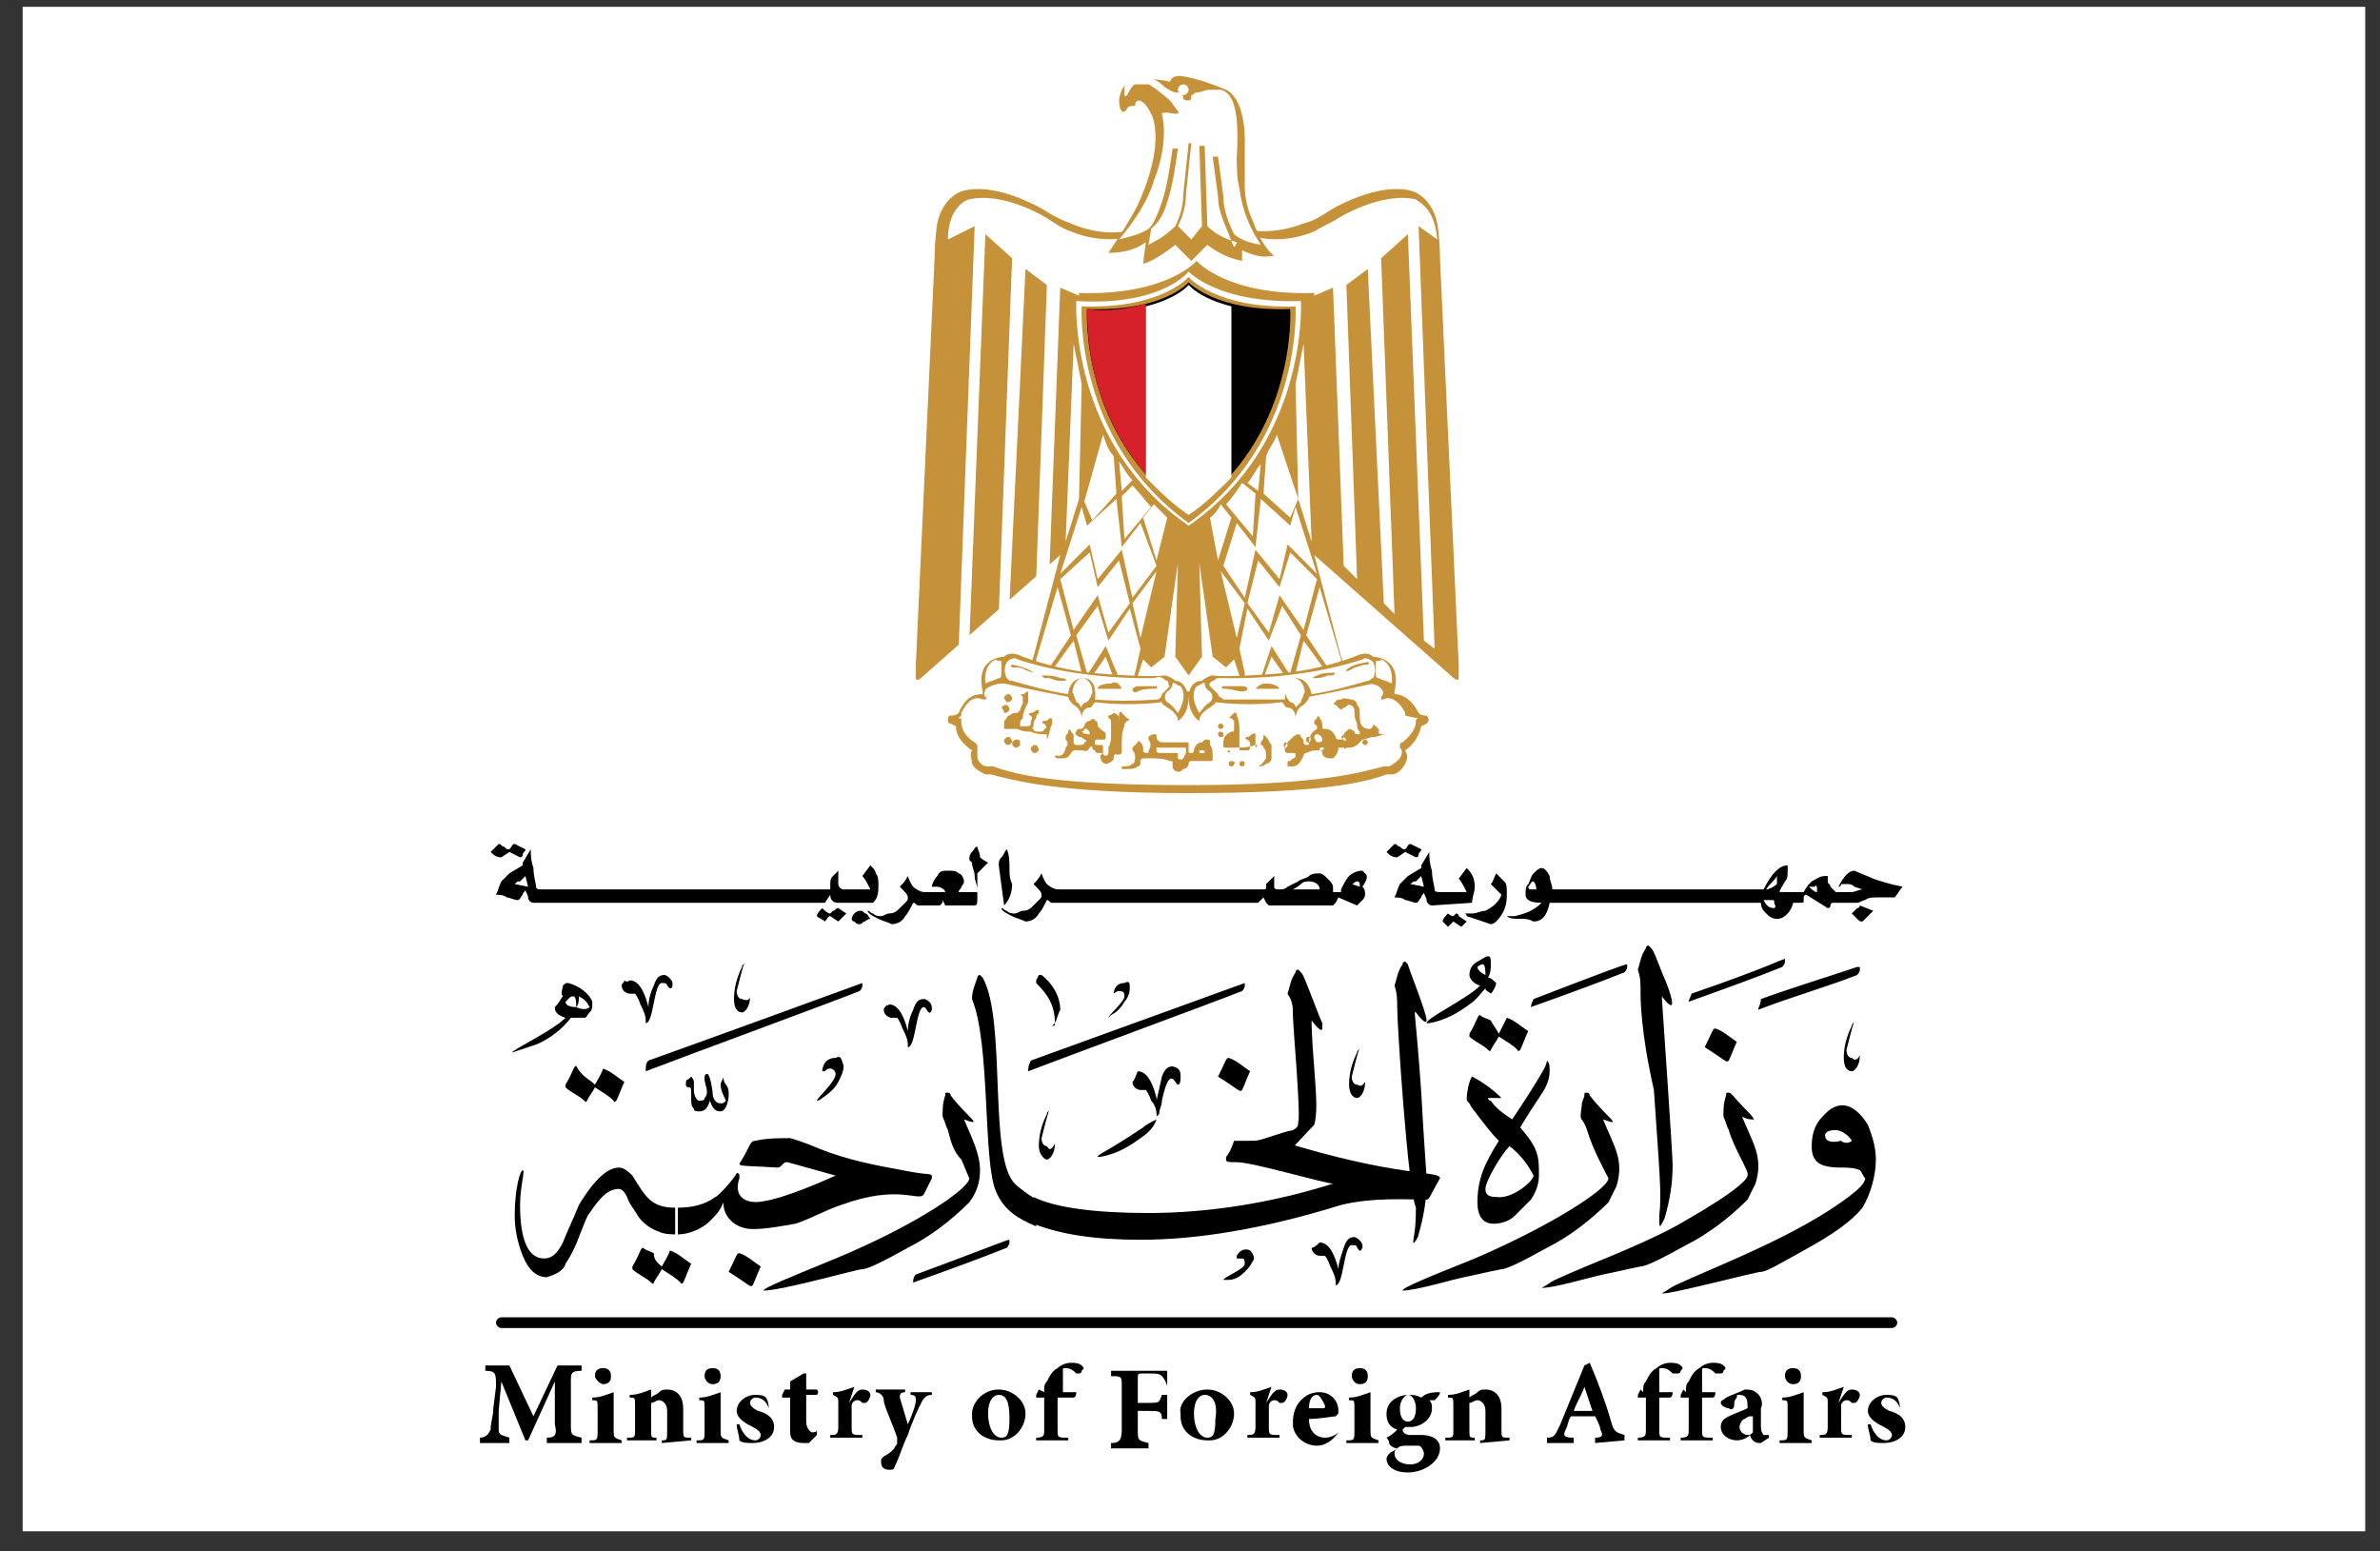 <svg width="89" height="58" viewBox="0 0 89 58" fill="none" xmlns="http://www.w3.org/2000/svg">
<rect x="0" y="0" width="89" height="58" fill="#333333" stroke="none"/>
<g id="Client Logo">
<path id="Vector" d="M88.448 0.255H0.848V57.255H88.448V0.255Z" fill="white"/>
<path id="Vector_2" d="M71.248 2.455H17.948V54.955H71.248V2.455Z" fill="white"/>
<path id="Vector_3" d="M52.848 26.755C52.548 26.155 52.248 26.155 52.048 26.255H51.948V26.155C52.048 26.055 51.948 25.955 51.948 25.855C51.748 25.555 50.948 25.655 50.648 25.655C47.948 25.955 45.648 26.055 43.848 26.055C40.548 26.055 38.748 25.755 38.448 25.655C38.148 25.655 37.348 25.555 37.148 25.855C37.048 25.955 37.048 26.055 37.148 26.155V26.255H37.048C36.948 26.155 36.548 26.155 36.248 26.755C36.248 26.755 36.248 26.755 36.248 26.855C36.248 26.855 36.148 26.955 36.048 26.955H36.148C36.248 26.955 36.248 27.055 36.248 27.055C36.248 27.155 36.248 27.455 36.748 27.855C36.848 27.855 36.848 27.955 36.848 28.055C36.748 28.155 36.748 28.255 36.848 28.455C36.948 28.555 37.048 28.655 37.248 28.755C37.348 28.755 37.348 28.755 37.448 28.755C38.248 28.955 39.748 29.455 44.748 29.455C49.748 29.455 51.248 29.055 52.048 28.755C52.148 28.755 52.148 28.755 52.248 28.755C52.448 28.755 52.548 28.655 52.648 28.455C52.648 28.355 52.648 28.255 52.648 28.055C52.648 27.955 52.648 27.955 52.648 27.855C53.148 27.555 53.148 27.155 53.148 27.055C53.148 26.955 53.148 26.955 53.248 26.955H53.348C53.048 26.855 52.948 26.855 52.848 26.755Z" fill="white"/>
<path id="Vector_4" d="M53.348 26.755C53.248 26.755 53.148 26.755 53.048 26.655C52.748 26.055 52.348 25.955 52.148 25.955C52.148 25.855 52.148 25.655 52.048 25.555C51.648 25.155 50.648 25.255 50.548 25.255C42.448 26.055 38.448 25.255 38.348 25.255C38.148 25.255 37.148 25.155 36.848 25.555C36.748 25.655 36.748 25.755 36.748 25.955C36.548 25.955 36.148 25.955 35.848 26.655C35.748 26.755 35.648 26.755 35.548 26.755C35.448 26.755 35.448 26.855 35.448 26.955C35.448 26.955 35.448 27.055 35.548 27.055L35.748 27.155C35.748 27.555 36.048 27.855 36.348 28.055C36.248 28.255 36.348 28.355 36.348 28.555C36.448 28.755 36.648 28.855 36.848 28.955C36.948 28.955 36.948 28.955 37.048 28.955C37.848 29.155 39.448 29.655 44.448 29.655C49.448 29.655 51.048 29.255 51.848 28.955C51.948 28.955 51.948 28.955 52.048 28.955C52.248 28.955 52.448 28.755 52.548 28.555C52.648 28.355 52.648 28.255 52.548 28.055C52.848 27.855 53.048 27.555 53.148 27.155L53.348 27.055C53.448 26.955 53.448 26.855 53.348 26.755ZM53.048 26.855C52.948 26.855 52.948 26.955 52.948 26.955C52.948 27.055 52.948 27.355 52.448 27.755C52.348 27.755 52.348 27.855 52.348 27.955C52.448 28.055 52.448 28.155 52.348 28.355C52.248 28.455 52.148 28.555 51.948 28.655C51.848 28.655 51.848 28.655 51.748 28.655C50.948 28.855 49.448 29.355 44.448 29.355C39.448 29.355 37.948 28.955 37.148 28.655C37.048 28.655 37.048 28.655 36.948 28.655C36.748 28.655 36.648 28.555 36.548 28.355C36.548 28.255 36.548 28.155 36.548 27.955C36.548 27.855 36.548 27.855 36.448 27.755C35.948 27.455 35.948 27.055 35.948 26.955C35.948 26.855 35.948 26.855 35.848 26.855H35.748C35.848 26.855 35.848 26.855 35.948 26.755C35.948 26.755 35.948 26.755 35.948 26.655C36.248 26.055 36.548 26.055 36.748 26.155H36.848C36.848 26.155 36.948 26.055 36.848 26.055C36.748 25.955 36.848 25.855 36.848 25.755C37.048 25.455 37.848 25.555 38.148 25.555C38.448 25.655 40.248 25.955 43.548 25.955C45.348 25.955 47.648 25.855 50.348 25.555C50.648 25.555 51.448 25.455 51.648 25.755C51.748 25.855 51.748 25.955 51.648 26.055V26.155H51.748C51.848 26.055 52.248 26.055 52.548 26.655C52.548 26.655 52.548 26.655 52.548 26.755C52.948 26.855 53.048 26.855 53.048 26.855Z" fill="#C5923A"/>
<path id="Vector_5" d="M44.248 6.355V7.755H43.648L43.448 8.055C43.448 8.055 42.148 9.255 40.048 8.355C39.748 8.255 39.348 8.055 39.048 7.855C39.048 7.855 37.248 6.755 35.948 7.155C35.448 7.355 35.148 7.855 35.048 8.355C35.048 8.355 34.948 8.955 34.948 9.655L34.248 24.855V25.355C34.248 25.355 34.248 25.555 34.548 25.255L39.648 20.755L38.648 24.555L38.348 25.455L43.748 26.055H45.048L50.448 25.455L50.148 24.555L49.148 20.755L54.248 25.255C54.548 25.555 54.548 25.355 54.548 25.355V24.855L53.848 9.655C53.848 8.955 53.748 8.355 53.748 8.355C53.648 7.855 53.348 7.355 52.848 7.155C51.548 6.755 49.748 7.855 49.748 7.855C49.448 8.055 49.148 8.255 48.748 8.355C46.648 9.155 45.348 8.055 45.348 8.055L45.148 7.755H44.548V6.355" fill="#C5923A"/>
<path id="Vector_6" d="M43.648 19.355C43.648 19.355 43.448 19.155 43.148 18.855L42.748 19.355L43.248 20.955L43.648 19.355Z" fill="white"/>
<path id="Vector_7" d="M41.949 18.355L42.349 17.955C42.149 17.755 42.049 17.555 41.849 17.255L41.949 18.355Z" fill="white"/>
<path id="Vector_8" d="M41.948 18.555L42.048 20.155L43.048 18.955C42.848 18.755 42.648 18.455 42.348 18.155L41.948 18.555Z" fill="white"/>
<path id="Vector_9" d="M41.748 18.455L41.648 17.055C41.448 16.855 41.348 16.555 41.248 16.255L40.548 18.755L40.848 19.455L41.748 18.455Z" fill="white"/>
<path id="Vector_10" d="M42.649 23.855L43.249 21.355L42.349 22.555L42.649 23.855Z" fill="white"/>
<path id="Vector_11" d="M40.148 23.555L41.048 22.255L41.449 23.655L42.248 22.555L41.848 20.955L41.048 21.955L40.748 20.655L39.648 21.655L40.148 23.555Z" fill="white"/>
<path id="Vector_12" d="M39.648 21.455L40.748 20.355L41.048 21.655L41.949 20.555L42.348 22.355L43.248 21.155L42.648 19.555L41.949 20.455L41.748 18.655L40.648 19.655L40.449 18.955L39.648 21.455Z" fill="white"/>
<path id="Vector_13" d="M45.248 19.355L45.548 20.955L46.048 19.355L45.648 18.855C45.448 19.255 45.248 19.355 45.248 19.355Z" fill="white"/>
<path id="Vector_14" d="M47.048 18.355L47.148 17.355C46.948 17.555 46.848 17.855 46.648 18.055L47.048 18.355Z" fill="white"/>
<path id="Vector_15" d="M45.849 18.855L46.849 20.055L46.949 18.455L46.449 18.055C46.249 18.355 46.049 18.655 45.849 18.855Z" fill="white"/>
<path id="Vector_16" d="M47.748 16.255C47.648 16.555 47.448 16.755 47.348 17.055L47.248 18.455L48.248 19.355L48.548 18.655L47.748 16.255Z" fill="white"/>
<path id="Vector_17" d="M46.248 23.855L46.548 22.555L45.648 21.355L46.248 23.855Z" fill="white"/>
<path id="Vector_18" d="M47.048 20.955L46.648 22.555L47.449 23.655L47.848 22.255L48.748 23.555L49.248 21.655L48.248 20.655L47.848 21.955L47.048 20.955Z" fill="white"/>
<path id="Vector_19" d="M49.348 21.955L48.848 23.755L49.648 24.955L49.548 25.055L48.748 23.955L48.448 25.155L48.248 25.555L47.548 24.555L47.248 25.355H47.148L47.548 24.155L48.248 25.255V25.155L48.648 23.755L47.948 22.655L47.448 23.955L46.648 22.755L46.348 24.255L46.548 25.155V25.455H46.348V25.255L46.148 24.655L45.848 24.955L45.348 24.555L44.848 21.055L44.948 24.555L44.448 25.255L43.948 24.555L44.048 21.055L43.548 24.555L43.048 24.955L42.748 24.655L42.548 25.255V25.455H42.348L42.448 25.155L42.648 24.255L42.248 22.755L41.448 23.955L41.048 22.655L40.248 23.755L40.648 25.155V25.255L41.348 24.155L41.848 25.355H41.648L41.348 24.555L40.648 25.555L40.448 25.155L40.148 23.955L39.348 25.055L39.248 24.955L40.048 23.755L39.548 21.955L38.748 24.655V25.355L43.548 25.855H45.348L50.148 25.355V24.655L49.348 21.955Z" fill="white"/>
<path id="Vector_20" d="M46.948 20.455L46.248 19.555L45.748 21.155L46.548 22.355L46.948 20.555L47.848 21.655L48.148 20.355L49.248 21.455L48.448 18.955L48.248 19.655L47.148 18.655L46.948 20.455Z" fill="white"/>
<path id="Vector_21" d="M39.849 20.255L40.349 18.655L40.449 14.355C40.349 13.855 40.249 13.355 40.149 12.855L39.849 20.255Z" fill="white"/>
<path id="Vector_22" d="M48.548 18.655L49.048 20.255L48.748 12.855C48.648 13.355 48.548 13.855 48.448 14.355L48.548 18.655Z" fill="white"/>
<path id="Vector_23" d="M53.748 8.955C53.648 7.755 53.048 7.555 52.948 7.455C51.648 7.155 50.048 8.155 50.048 8.155C49.748 8.355 49.448 8.455 49.148 8.655C47.148 9.455 45.848 8.355 45.848 8.355L45.648 8.055H43.548L43.348 8.355C43.348 8.355 42.048 9.455 40.048 8.655C39.748 8.555 39.448 8.355 39.148 8.155C39.148 8.155 37.548 7.155 36.248 7.455C36.148 7.455 35.448 7.755 35.448 8.955L36.448 8.455L35.848 24.255L36.248 23.955L36.848 8.755L37.848 9.655L37.348 22.955L37.748 22.555L38.348 10.055L39.148 10.655L38.748 21.655L39.248 21.155L39.648 10.755L40.348 11.055C40.348 10.955 40.348 10.955 40.348 10.955C43.648 11.055 44.748 9.755 44.748 9.755C44.748 9.755 45.848 11.055 49.148 10.955V11.055L49.848 10.755L50.248 21.155L50.748 21.655L50.348 10.655L51.148 10.055L51.748 22.555L52.148 22.955L51.648 9.655L52.648 8.755L53.248 23.955L53.648 24.255L53.048 8.455L53.748 8.955Z" fill="white"/>
<path id="Vector_24" d="M48.648 11.255C45.548 11.355 44.448 10.155 44.448 10.155C44.448 10.155 43.448 11.455 40.248 11.255C40.248 11.255 39.948 16.555 44.448 19.655C48.948 16.555 48.648 11.255 48.648 11.255Z" fill="white"/>
<path id="Vector_25" d="M48.448 11.455C45.448 11.555 44.448 10.355 44.448 10.355C44.448 10.355 43.448 11.555 40.448 11.455C40.448 11.455 40.148 16.455 44.448 19.555C48.748 16.455 48.448 11.455 48.448 11.455Z" fill="#C5923A"/>
<path id="Vector_26" d="M48.248 11.555C45.449 11.655 44.449 10.555 44.449 10.555C44.449 10.555 43.548 11.655 40.648 11.555C40.648 11.555 40.349 16.355 44.449 19.155C48.548 16.355 48.248 11.555 48.248 11.555Z" fill="#020100"/>
<path id="Vector_27" d="M40.648 11.555C40.648 13.855 41.348 15.955 42.848 17.755V11.355C42.148 11.555 41.448 11.655 40.648 11.555Z" fill="#D6212A"/>
<path id="Vector_28" d="M44.449 19.255C45.049 18.855 45.549 18.355 46.049 17.855V11.455C44.849 11.155 44.449 10.655 44.449 10.655C44.449 10.655 44.049 11.155 42.849 11.455V17.855C43.349 18.355 43.849 18.855 44.449 19.255Z" fill="white"/>
<path id="Vector_29" d="M37.548 24.555C37.548 24.555 36.448 24.555 36.748 25.855C36.948 25.655 37.248 25.555 37.548 25.555C37.548 25.555 38.848 25.855 39.948 26.055C39.948 26.155 40.048 26.255 40.148 26.355C40.348 26.455 40.448 26.655 40.448 26.855C40.448 26.655 40.548 26.455 40.748 26.455C40.848 26.455 40.848 26.355 40.948 26.255C41.748 26.355 42.648 26.355 43.448 26.255C43.448 26.355 43.548 26.355 43.648 26.455C43.648 26.455 44.048 26.655 44.048 26.955C44.048 26.955 44.448 26.755 44.448 26.055C44.448 26.055 44.348 25.455 43.948 25.455C43.848 25.355 43.648 25.255 43.548 25.255C43.548 25.255 43.148 25.355 40.748 25.155C39.948 25.055 39.048 24.855 38.248 24.555C37.848 24.355 37.648 24.455 37.548 24.555Z" fill="#C5923A"/>
<path id="Vector_30" d="M40.448 26.455C40.448 26.355 40.548 26.255 40.648 26.255C40.748 26.155 40.848 25.955 40.848 25.855C40.848 25.655 40.748 25.455 40.548 25.355C40.348 25.355 40.248 25.455 40.148 25.655C40.148 25.755 40.048 25.855 40.148 25.955C40.148 26.055 40.248 26.155 40.248 26.255C40.348 26.255 40.348 26.355 40.448 26.455Z" fill="white"/>
<path id="Vector_31" d="M43.849 25.555C43.849 25.555 43.849 25.755 43.648 25.855C43.648 25.855 43.449 26.055 43.648 26.255C43.849 26.355 43.949 26.555 44.048 26.655C44.048 26.655 44.449 26.055 44.148 25.655C44.048 25.655 43.849 25.455 43.849 25.555Z" fill="white"/>
<path id="Vector_32" d="M37.448 24.755C37.448 24.855 37.448 24.855 37.448 24.955C37.448 25.055 37.448 25.155 37.448 25.155C37.448 25.255 37.448 25.355 37.348 25.355C37.148 25.455 37.048 25.455 36.848 25.555C36.848 25.555 36.748 24.855 37.248 24.655C37.248 24.755 37.448 24.655 37.448 24.755Z" fill="white"/>
<path id="Vector_33" d="M43.648 25.455C43.548 25.455 43.548 25.355 43.448 25.355C43.448 25.355 43.448 25.255 43.148 25.355C43.148 25.355 40.448 25.455 38.048 24.655C37.948 24.555 37.748 24.655 37.648 24.755C37.548 24.955 37.548 25.155 37.648 25.355C37.748 25.455 37.748 25.455 37.848 25.455C38.548 25.655 39.248 25.855 39.948 25.955C39.948 25.955 39.948 25.355 40.548 25.355C40.548 25.355 41.048 25.355 40.948 26.155C40.948 26.155 41.948 26.255 43.248 26.155C43.348 26.155 43.448 26.055 43.448 25.955C43.548 25.855 43.648 25.755 43.748 25.655C43.648 25.655 43.748 25.555 43.648 25.455ZM38.348 25.055C38.248 24.955 38.048 24.955 37.948 24.955H37.848C37.748 24.855 37.848 24.855 37.848 24.855C38.448 24.955 38.648 25.155 38.648 25.155L38.348 25.055ZM39.848 25.455C39.748 25.455 39.748 25.455 39.648 25.455C39.448 25.455 39.248 25.355 39.248 25.355C39.148 25.355 39.148 25.355 39.048 25.355C38.948 25.255 38.948 25.255 38.948 25.255C39.148 25.255 39.448 25.255 39.648 25.355C39.948 25.355 39.848 25.455 39.848 25.455ZM41.948 25.755H41.048C41.048 25.555 41.548 25.555 41.548 25.555C41.748 25.455 41.848 25.555 41.948 25.755ZM43.148 25.755C42.948 25.755 42.748 25.755 42.548 25.855C42.548 25.855 42.348 25.955 42.348 25.755C42.448 25.655 42.548 25.655 42.648 25.655C42.848 25.655 43.048 25.655 43.248 25.655C43.248 25.655 43.348 25.755 43.148 25.755Z" fill="white"/>
<path id="Vector_34" d="M51.348 24.555C51.348 24.555 52.448 24.555 52.148 25.855C51.948 25.655 51.648 25.555 51.348 25.555C51.348 25.555 50.048 25.855 48.948 26.055C48.948 26.155 48.848 26.255 48.748 26.355C48.548 26.455 48.448 26.655 48.448 26.855C48.448 26.655 48.348 26.455 48.148 26.455C48.048 26.455 48.048 26.355 47.948 26.255C47.148 26.355 46.248 26.355 45.448 26.255C45.448 26.355 45.348 26.355 45.248 26.455C45.248 26.455 44.848 26.655 44.848 26.955C44.848 26.955 44.448 26.755 44.448 26.055C44.448 26.055 44.448 25.455 44.948 25.455C45.048 25.355 45.248 25.255 45.348 25.255C45.348 25.255 45.748 25.355 48.148 25.155C48.948 25.055 49.848 24.855 50.648 24.555C51.048 24.355 51.248 24.455 51.348 24.555Z" fill="#C5923A"/>
<path id="Vector_35" d="M48.448 26.455C48.448 26.355 48.348 26.255 48.248 26.255C48.148 26.155 48.048 25.955 48.048 25.855C48.048 25.655 48.148 25.455 48.348 25.355C48.548 25.355 48.648 25.455 48.748 25.655C48.748 25.755 48.848 25.855 48.748 25.955C48.748 26.055 48.648 26.155 48.648 26.255C48.648 26.255 48.548 26.355 48.448 26.455Z" fill="white"/>
<path id="Vector_36" d="M45.048 25.555C45.048 25.555 45.048 25.755 45.248 25.855C45.248 25.855 45.448 26.055 45.248 26.255C45.048 26.355 44.948 26.555 44.848 26.655C44.848 26.655 44.448 26.055 44.748 25.655C44.848 25.655 45.048 25.455 45.048 25.555Z" fill="white"/>
<path id="Vector_37" d="M51.448 24.755C51.448 24.855 51.448 24.855 51.448 24.955C51.448 25.055 51.448 25.155 51.448 25.155C51.448 25.255 51.448 25.355 51.548 25.355C51.748 25.455 51.848 25.455 52.048 25.555C52.048 25.555 52.148 24.855 51.648 24.655C51.648 24.755 51.448 24.655 51.448 24.755Z" fill="white"/>
<path id="Vector_38" d="M45.249 25.655C45.349 25.755 45.449 25.855 45.549 25.955C45.549 26.055 45.649 26.055 45.749 26.155C47.049 26.155 48.049 26.155 48.049 26.155C48.049 25.455 48.449 25.355 48.449 25.355C48.949 25.355 49.049 25.955 49.049 25.955C49.749 25.855 50.449 25.655 51.149 25.455C51.249 25.455 51.249 25.355 51.349 25.355C51.449 25.155 51.449 24.955 51.349 24.755C51.249 24.655 51.049 24.555 50.949 24.655C48.549 25.455 45.849 25.355 45.849 25.355C45.549 25.355 45.549 25.355 45.549 25.355C45.449 25.355 45.449 25.455 45.349 25.455C45.149 25.555 45.249 25.655 45.249 25.655ZM50.349 25.055C50.349 25.055 50.449 24.855 51.149 24.755C51.149 24.755 51.249 24.755 51.149 24.855H51.049C50.949 24.855 50.749 24.955 50.649 24.955C50.549 25.055 50.249 25.155 50.349 25.055ZM49.249 25.255C49.449 25.155 49.649 25.155 49.949 25.155C49.949 25.155 49.949 25.155 49.849 25.255C49.749 25.255 49.749 25.255 49.649 25.255C49.649 25.255 49.449 25.355 49.249 25.355C49.149 25.355 49.149 25.355 49.049 25.355C49.049 25.555 48.949 25.355 49.249 25.255ZM46.949 25.755C47.049 25.655 47.149 25.555 47.349 25.555C47.349 25.555 47.749 25.555 47.849 25.755H46.949ZM45.749 25.655C45.949 25.655 46.149 25.655 46.349 25.655C46.449 25.655 46.649 25.655 46.649 25.755C46.649 25.855 46.449 25.855 46.449 25.855C46.249 25.855 46.049 25.755 45.849 25.755C45.549 25.755 45.749 25.655 45.749 25.655Z" fill="white"/>
<path id="Vector_39" d="M43.048 4.255C43.048 4.255 43.648 5.255 42.548 7.655C42.248 8.255 41.848 8.855 41.448 9.455C41.948 9.455 42.448 9.355 42.848 9.055L42.748 9.855C42.748 9.855 43.048 9.855 43.948 9.155L44.548 9.755L45.148 9.155C45.548 9.455 45.948 9.655 46.448 9.755C46.448 9.655 46.448 9.455 46.448 9.355C46.848 9.555 47.248 9.655 47.648 9.555C47.648 9.555 47.248 9.355 46.848 8.255C46.648 7.855 46.548 7.355 46.548 6.955C46.548 6.455 46.548 5.955 46.548 5.455C46.548 5.455 46.648 3.755 45.848 3.355C45.348 3.155 44.848 2.955 44.248 2.855C44.248 2.855 43.848 2.755 43.748 3.055C43.348 2.955 42.948 2.955 42.648 2.955C42.648 2.955 41.948 2.855 41.848 3.755C41.848 3.755 41.848 4.055 41.948 4.155C41.948 4.155 42.048 4.255 42.148 4.055C42.148 4.055 42.148 3.955 42.448 3.955C42.448 3.655 42.748 3.655 43.048 4.255Z" fill="#C5923A"/>
<path id="Vector_40" d="M44.448 3.355C44.448 3.455 44.348 3.555 44.248 3.555C44.148 3.555 44.048 3.455 44.048 3.355C44.048 3.255 44.148 3.155 44.248 3.155C44.348 3.155 44.448 3.255 44.448 3.355Z" fill="white"/>
<path id="Vector_41" d="M45.949 8.755C45.749 8.255 45.549 7.855 45.549 7.355L45.349 5.855H45.549L45.749 7.355C45.749 7.855 45.949 8.355 46.149 8.755C46.249 8.855 46.549 9.055 47.149 9.155C46.749 8.555 46.449 7.855 46.349 7.055C46.249 6.655 46.249 6.255 46.249 5.855C46.249 5.855 46.349 4.555 46.149 3.955C46.149 3.955 46.049 3.455 45.649 3.355C45.549 3.355 45.449 3.355 45.249 3.355C45.049 3.355 44.949 3.455 44.749 3.455C44.649 3.455 44.649 3.555 44.549 3.555V3.655C44.549 3.655 44.549 3.755 44.449 3.755C44.349 3.755 44.249 3.755 44.249 3.655C44.249 3.555 44.149 3.455 43.949 3.455C43.949 3.455 43.849 3.455 43.549 3.255C43.349 3.055 43.049 2.855 42.749 2.855C42.549 2.855 42.349 2.855 42.249 2.955C42.149 3.055 42.049 3.155 42.049 3.255C42.049 3.355 42.049 3.455 42.049 3.555C42.049 3.555 42.049 3.655 42.149 3.555C42.149 3.555 42.349 3.155 42.449 3.155C42.649 3.155 42.749 3.155 42.949 3.155C42.949 3.155 43.049 3.155 43.749 3.755C43.849 3.855 43.949 4.055 44.049 4.155C44.049 4.155 44.149 4.255 43.949 4.255C43.949 4.255 43.449 4.155 43.449 4.255C43.449 4.255 43.749 5.255 43.149 6.755C43.149 6.755 42.949 7.655 41.849 8.955C42.249 8.855 42.649 8.755 42.949 8.555C42.949 8.555 43.149 8.455 43.449 7.555C43.649 6.955 43.749 6.255 43.849 5.555H44.049C43.949 6.255 43.849 6.955 43.649 7.555C43.449 8.255 43.149 8.455 43.049 8.555L42.949 9.155C43.349 8.955 43.649 8.755 43.949 8.455C44.149 8.055 44.249 7.655 44.249 7.255L44.449 5.355H44.549L44.349 7.255C44.349 7.655 44.249 8.055 44.049 8.455L44.549 8.955L44.949 8.455L44.849 5.455H45.049L45.149 8.455C45.449 8.755 45.849 8.955 46.249 9.055C46.149 9.355 46.149 9.255 45.949 8.755C45.949 8.855 45.949 8.855 45.949 8.755Z" fill="white"/>
<path id="Vector_42" d="M39.148 27.655C39.248 27.455 39.248 27.255 39.348 27.055V26.955C39.348 26.855 39.348 26.855 39.248 26.855C39.148 26.955 39.148 26.955 39.048 26.955C38.948 26.955 38.948 27.055 39.048 27.055C39.148 27.155 39.148 27.255 39.048 27.255C39.048 27.355 38.948 27.355 38.848 27.355C38.748 27.355 38.648 27.355 38.648 27.255C38.648 27.255 38.548 27.255 38.648 27.155C38.648 27.055 38.648 26.955 38.748 26.855C38.748 26.755 38.748 26.755 38.848 26.655V26.555C38.848 26.555 38.848 26.555 38.748 26.555C38.648 26.655 38.548 26.655 38.548 26.655C38.448 26.655 38.448 26.755 38.548 26.755C38.548 26.755 38.648 26.855 38.548 26.955V27.055C38.548 27.155 38.448 27.155 38.348 27.155C38.248 27.155 38.248 27.155 38.148 27.155V27.055C38.148 26.955 38.148 26.955 38.248 26.855C38.248 26.655 38.348 26.455 38.448 26.255C38.448 26.255 38.448 26.255 38.448 26.155V26.055V25.955C38.448 25.855 38.448 25.855 38.448 25.855C38.348 25.855 38.348 25.955 38.248 25.955C38.148 25.955 38.148 25.955 38.248 26.055C38.248 26.155 38.248 26.155 38.248 26.255C38.248 26.355 38.148 26.455 38.148 26.555L38.048 26.655C37.948 26.655 37.848 26.655 37.748 26.755C37.748 26.755 37.648 26.755 37.648 26.855C37.548 26.955 37.548 26.955 37.548 27.055C37.548 27.155 37.548 27.155 37.548 27.255H37.648H37.748H37.848C37.848 27.255 37.948 27.255 38.048 27.255C38.248 27.355 38.348 27.355 38.548 27.355C38.748 27.455 38.948 27.455 39.148 27.455C39.148 27.755 39.148 27.755 39.148 27.655ZM37.748 27.155C37.648 27.055 37.648 27.055 37.748 27.155V27.155Z" fill="#C5923A"/>
<path id="Vector_43" d="M51.548 27.255C51.348 27.055 51.348 27.055 51.348 27.155L51.248 27.255C51.148 27.255 51.048 27.255 50.948 27.155C50.848 27.055 50.848 26.855 50.848 26.655C50.848 26.555 50.848 26.455 50.748 26.355C50.748 26.255 50.648 26.155 50.548 26.155C50.448 26.155 50.248 26.055 50.148 26.155C50.048 26.155 49.948 26.155 49.948 26.255C49.848 26.255 49.848 26.355 49.948 26.355L50.048 26.455C50.148 26.555 50.148 26.555 50.248 26.455C50.348 26.455 50.348 26.355 50.448 26.355C50.548 26.355 50.648 26.455 50.648 26.555C50.648 26.755 50.648 26.855 50.748 27.055C50.748 27.155 50.748 27.255 50.848 27.355C50.848 27.455 50.848 27.455 50.848 27.455C50.748 27.455 50.648 27.455 50.648 27.355C50.548 27.255 50.448 27.255 50.448 27.255C50.348 27.355 50.248 27.355 50.248 27.555C50.248 27.555 50.248 27.655 50.148 27.655C50.048 27.655 49.948 27.655 49.948 27.555C49.848 27.355 49.748 27.255 49.548 27.255C49.448 27.255 49.448 27.255 49.448 27.155C49.448 27.055 49.448 26.955 49.348 26.855C49.348 26.755 49.248 26.755 49.248 26.855L49.148 26.955C49.148 27.055 49.148 27.055 49.148 27.055L49.248 27.155C49.248 27.255 49.248 27.255 49.248 27.255C49.048 27.355 48.948 27.555 48.948 27.755C48.948 27.855 48.948 27.855 48.848 27.855C48.848 27.855 48.748 27.855 48.748 27.755C48.748 27.655 48.748 27.655 48.648 27.555C48.648 27.455 48.548 27.455 48.548 27.455C48.448 27.455 48.348 27.555 48.248 27.655C48.148 27.755 48.048 27.855 48.048 27.955V28.055C48.048 28.155 48.148 28.155 48.148 28.155C48.248 28.155 48.248 28.155 48.348 28.155C48.448 28.155 48.448 28.155 48.448 28.255C48.448 28.255 48.448 28.355 48.348 28.355L48.248 28.455C48.148 28.455 48.148 28.455 48.148 28.555C48.148 28.555 48.148 28.555 48.148 28.655C48.248 28.655 48.248 28.655 48.348 28.655C48.548 28.655 48.648 28.455 48.748 28.255C48.748 28.255 48.748 28.155 48.848 28.155C49.048 28.055 49.148 28.055 49.348 28.055C49.348 28.055 49.448 28.055 49.448 28.155C49.448 28.255 49.548 28.355 49.748 28.355H49.848C49.948 28.255 50.048 28.155 50.048 27.955C50.148 27.955 50.248 27.955 50.248 27.955C50.248 27.955 50.348 28.055 50.348 27.955H50.448C50.648 27.955 50.748 27.855 50.848 27.755C50.848 27.755 50.848 27.755 50.948 27.655C51.048 27.655 51.248 27.555 51.348 27.555C51.548 27.555 51.648 27.455 51.848 27.455C51.548 27.455 51.548 27.455 51.548 27.255C51.648 27.355 51.548 27.355 51.548 27.255ZM48.048 27.955C47.948 27.855 48.048 27.755 48.048 27.755C48.048 27.755 48.148 27.755 48.148 27.855C48.148 27.855 48.148 27.955 48.048 27.955ZM48.948 27.755C48.848 27.755 48.848 27.755 48.848 27.655C48.848 27.555 48.848 27.555 48.948 27.555C49.048 27.555 49.048 27.655 48.948 27.755ZM49.248 27.755C49.248 27.755 49.148 27.655 49.148 27.555C49.148 27.555 49.148 27.455 49.248 27.455C49.348 27.455 49.448 27.555 49.448 27.655C49.448 27.755 49.348 27.755 49.248 27.755ZM49.448 28.055C49.348 28.055 49.348 28.055 49.348 28.055C49.348 27.955 49.348 27.955 49.448 27.955C49.548 27.955 49.548 27.955 49.448 28.055ZM50.348 27.655C50.348 27.655 50.248 27.755 50.248 27.655L50.148 27.555L50.248 27.455C50.248 27.555 50.248 27.555 50.348 27.655Z" fill="#C5923A"/>
<path id="Vector_44" d="M45.148 27.655C45.048 27.655 45.048 27.655 44.948 27.755C44.748 27.755 44.648 27.955 44.648 28.055C44.648 28.055 44.648 28.155 44.548 28.155C44.448 28.155 44.448 28.155 44.448 28.055C44.448 27.955 44.448 27.955 44.448 27.855C44.448 27.755 44.448 27.755 44.348 27.755C44.048 27.755 43.748 27.755 43.548 27.755H43.448C43.348 27.755 43.248 27.655 43.248 27.555C43.248 27.455 43.248 27.455 43.148 27.455C43.048 27.455 42.948 27.555 42.948 27.555V27.655C43.048 27.755 43.048 27.955 42.948 28.055C42.948 28.055 42.948 28.055 42.948 28.155C42.848 28.155 42.748 28.155 42.748 28.055V27.955C42.748 27.855 42.648 27.755 42.648 27.755C42.648 27.755 42.548 27.655 42.548 27.755C42.448 27.855 42.448 27.855 42.348 27.955V28.055C42.448 28.155 42.448 28.255 42.448 28.255C42.448 28.355 42.448 28.555 42.348 28.555C42.248 28.655 42.148 28.655 42.048 28.655H41.948C41.948 28.655 41.948 28.655 41.948 28.755H42.048C42.248 28.755 42.448 28.755 42.548 28.655C42.648 28.655 42.648 28.555 42.648 28.455C42.648 28.355 42.748 28.355 42.848 28.355C42.948 28.355 43.048 28.355 43.048 28.355C43.248 28.355 43.548 28.355 43.748 28.455C43.848 28.455 43.848 28.455 43.848 28.555C43.848 28.555 43.848 28.555 43.848 28.655C43.848 28.755 43.948 28.855 44.048 28.855C44.148 28.855 44.148 28.855 44.248 28.755C44.348 28.755 44.448 28.655 44.448 28.555C44.448 28.555 44.448 28.455 44.548 28.455H44.648C44.848 28.455 45.048 28.455 45.248 28.455C45.348 28.455 45.348 28.455 45.348 28.355V28.255C45.348 28.155 45.348 27.955 45.248 27.855C45.248 27.655 45.248 27.655 45.148 27.655ZM44.248 28.355C44.248 28.455 44.248 28.455 44.248 28.355C44.148 28.455 44.048 28.355 44.048 28.355V28.255V28.155C43.948 28.155 43.948 28.155 43.848 28.155C43.748 28.155 43.548 28.155 43.448 28.155H43.348C43.348 28.155 43.248 28.155 43.248 28.055V27.955C43.248 27.955 43.348 27.955 43.448 27.955C43.648 27.955 43.848 27.955 44.048 27.955C44.148 27.955 44.148 27.955 44.248 27.955C44.348 27.955 44.348 27.955 44.348 28.055V28.155L44.248 28.355ZM45.048 28.155H44.948H44.848V28.055H44.948C45.048 28.055 45.048 28.055 45.048 28.155Z" fill="#C5923A"/>
<path id="Vector_45" d="M41.648 26.655C41.548 26.755 41.448 26.755 41.448 26.755C41.448 26.755 41.448 26.755 41.448 26.855C41.548 26.855 41.548 26.955 41.548 27.055V27.155C41.548 27.255 41.548 27.255 41.548 27.355V27.455C41.548 27.655 41.548 27.755 41.448 27.955C41.448 28.055 41.448 28.055 41.448 28.155C41.448 28.155 41.448 28.255 41.348 28.255C41.348 28.255 41.248 28.255 41.248 28.155C41.248 28.055 41.248 28.055 41.248 27.955C41.248 27.855 41.248 27.855 41.148 27.855C41.048 27.855 41.048 27.855 41.048 27.855C40.948 27.855 40.948 27.855 40.948 27.755C40.948 27.655 40.948 27.655 41.048 27.655C41.048 27.655 41.148 27.655 41.248 27.655C41.348 27.655 41.348 27.655 41.348 27.555V27.455C41.348 27.355 41.248 27.355 41.148 27.255L41.048 27.155C41.048 27.055 41.048 26.955 40.948 26.955C40.948 26.855 40.848 26.855 40.748 26.955C40.648 26.955 40.548 27.055 40.548 27.155L40.448 27.255H40.348C40.248 27.255 40.248 27.355 40.248 27.355C40.148 27.455 40.248 27.455 40.348 27.555C40.448 27.555 40.448 27.555 40.548 27.655C40.648 27.655 40.648 27.755 40.548 27.755C40.548 27.855 40.448 27.855 40.348 27.855H40.248C40.148 27.855 40.148 27.755 40.148 27.755C40.148 27.655 40.148 27.555 40.148 27.555C40.148 27.455 40.148 27.455 40.048 27.355C40.048 27.255 39.948 27.255 39.948 27.355C39.948 27.455 39.848 27.455 39.848 27.555V27.655C39.948 27.755 39.948 27.855 39.848 27.955C39.848 28.055 39.748 28.255 39.648 28.255H39.548H39.448C39.448 28.255 39.448 28.355 39.548 28.355H39.648C39.848 28.355 39.948 28.355 40.048 28.155L40.148 28.055C40.248 28.055 40.348 28.055 40.448 28.055C40.548 28.055 40.648 28.155 40.748 27.955C40.748 27.955 40.848 27.855 40.848 27.955C40.848 27.955 40.848 28.055 40.948 28.055C40.948 28.155 41.048 28.155 41.048 28.155H41.148C41.248 28.155 41.248 28.155 41.148 28.255C41.148 28.455 41.248 28.555 41.348 28.555C41.448 28.555 41.648 28.455 41.648 28.355C41.648 28.255 41.648 28.255 41.748 28.155C41.848 27.855 41.848 27.655 41.848 27.355C41.848 27.255 41.848 27.155 41.848 27.055C41.848 26.955 41.848 26.855 41.848 26.755C41.748 26.755 41.748 26.655 41.648 26.655ZM40.748 27.455C40.648 27.455 40.548 27.455 40.448 27.355C40.548 27.355 40.548 27.255 40.548 27.255C40.648 27.255 40.648 27.255 40.648 27.255C40.748 27.355 40.748 27.355 40.748 27.455Z" fill="#C5923A"/>
<path id="Vector_46" d="M46.948 27.855C46.948 27.755 46.948 27.655 46.948 27.555V27.455C46.948 27.455 46.848 27.355 46.848 27.455C46.748 27.455 46.748 27.555 46.648 27.555C46.548 27.555 46.548 27.655 46.648 27.655L46.748 27.755C46.748 27.855 46.748 27.855 46.748 27.955C46.748 27.955 46.748 28.055 46.648 28.055C46.548 28.055 46.548 28.055 46.448 28.055C46.348 28.055 46.348 28.055 46.348 27.955V27.855C46.348 27.655 46.348 27.555 46.348 27.355C46.348 27.155 46.348 26.955 46.248 26.755V26.655H46.148L46.048 26.755C45.948 26.855 45.948 26.855 46.048 26.855L46.148 26.955V27.055C46.148 27.155 46.148 27.255 46.148 27.255C46.148 27.355 46.148 27.355 46.048 27.355C45.848 27.455 45.748 27.555 45.748 27.755V27.855C45.748 27.955 45.748 27.955 45.848 27.955C45.948 27.955 46.048 27.955 46.148 27.955C46.448 27.955 46.648 27.955 46.948 27.855C47.048 27.855 47.048 27.755 47.048 27.755C46.948 28.055 46.948 27.955 46.948 27.855ZM45.948 28.155C45.848 28.055 45.948 28.055 45.948 28.055C45.948 28.055 46.048 28.055 45.948 28.155C46.048 28.155 46.048 28.155 45.948 28.155Z" fill="#C5923A"/>
<path id="Vector_47" d="M41.948 28.155C41.948 28.055 41.948 27.955 41.948 27.855C41.948 27.655 41.948 27.355 42.048 27.155C42.048 27.055 42.048 27.055 42.148 26.955C42.248 26.955 42.248 26.855 42.148 26.855C42.048 26.755 42.048 26.755 41.948 26.655C41.948 26.555 41.848 26.655 41.848 26.655C41.848 26.655 41.848 26.655 41.848 26.755C41.848 26.855 41.848 27.055 41.748 27.155C41.748 27.355 41.748 27.555 41.648 27.655C41.648 27.755 41.648 27.855 41.548 27.955V28.055C41.748 28.255 41.848 28.255 41.948 28.155C41.948 28.255 41.948 28.255 41.948 28.155Z" fill="#C5923A"/>
<path id="Vector_48" d="M47.348 27.555C47.248 27.455 47.248 27.455 47.248 27.555C47.248 27.655 47.148 27.755 47.148 27.755V27.855C47.148 27.855 47.248 27.855 47.248 27.955C47.348 28.055 47.348 28.155 47.348 28.355C47.248 28.455 47.248 28.555 47.048 28.655C47.048 28.655 47.048 28.655 46.948 28.655H47.048C47.148 28.655 47.248 28.655 47.348 28.555C47.448 28.555 47.548 28.455 47.548 28.355C47.548 28.155 47.548 28.055 47.548 27.855C47.448 27.755 47.448 27.655 47.348 27.555Z" fill="#C5923A"/>
<path id="Vector_49" d="M51.048 27.655C50.948 27.655 50.948 27.755 50.948 27.755C50.948 27.855 51.048 27.855 51.048 27.855C51.148 27.855 51.148 27.755 51.148 27.755C51.148 27.755 51.148 27.655 51.048 27.655Z" fill="#C5923A"/>
<path id="Vector_50" d="M45.648 27.255C45.748 27.255 45.748 27.155 45.748 27.155C45.748 27.055 45.648 27.055 45.648 27.055C45.548 27.055 45.548 27.155 45.548 27.155C45.548 27.155 45.548 27.255 45.648 27.255Z" fill="#C5923A"/>
<path id="Vector_51" d="M45.748 27.455C45.748 27.355 45.648 27.355 45.648 27.355C45.548 27.355 45.548 27.455 45.548 27.455C45.548 27.555 45.648 27.555 45.648 27.555C45.748 27.555 45.748 27.555 45.748 27.455Z" fill="#C5923A"/>
<path id="Vector_52" d="M46.449 28.455C46.349 28.455 46.349 28.555 46.349 28.555C46.349 28.655 46.449 28.655 46.449 28.655C46.549 28.655 46.549 28.555 46.549 28.555C46.549 28.555 46.549 28.455 46.449 28.455Z" fill="#C5923A"/>
<path id="Vector_53" d="M46.048 28.455C45.948 28.455 45.948 28.555 45.948 28.555C45.948 28.655 46.048 28.655 46.048 28.655C46.148 28.655 46.148 28.555 46.148 28.555C46.248 28.555 46.148 28.455 46.048 28.455Z" fill="#C5923A"/>
<path id="Vector_54" d="M37.648 26.255C37.748 26.255 37.748 26.255 37.848 26.155C37.848 26.055 37.848 26.055 37.748 25.955C37.648 25.955 37.648 25.955 37.548 26.055C37.548 26.155 37.648 26.255 37.648 26.255Z" fill="#C5923A"/>
<path id="Vector_55" d="M37.548 26.655C37.648 26.655 37.648 26.655 37.748 26.555C37.748 26.455 37.748 26.455 37.648 26.355C37.548 26.355 37.548 26.355 37.448 26.455C37.448 26.455 37.548 26.555 37.548 26.655Z" fill="#C5923A"/>
<path id="Vector_56" d="M37.748 27.555C37.648 27.555 37.648 27.555 37.548 27.655C37.548 27.755 37.548 27.755 37.648 27.855C37.748 27.855 37.748 27.855 37.848 27.755C37.848 27.655 37.748 27.555 37.748 27.555Z" fill="#C5923A"/>
<path id="Vector_57" d="M38.049 27.655C37.949 27.655 37.949 27.655 37.849 27.755C37.849 27.855 37.849 27.855 37.949 27.955C38.049 27.955 38.049 27.955 38.149 27.855C38.149 27.755 38.149 27.655 38.049 27.655Z" fill="#C5923A"/>
<path id="Vector_58" d="M38.748 27.855C38.648 27.855 38.648 27.855 38.548 27.955C38.548 28.055 38.548 28.055 38.648 28.155C38.748 28.155 38.748 28.155 38.848 28.055C38.848 27.955 38.748 27.855 38.748 27.855Z" fill="#C5923A"/>
<path id="Vector_59" d="M19.049 31.855L19.449 32.055C19.549 32.055 19.549 31.955 19.549 31.955C19.549 31.855 19.649 31.855 19.649 31.755L19.249 31.555C19.149 31.555 19.149 31.655 19.049 31.755C18.949 31.755 18.949 31.755 18.849 31.655C18.749 31.655 18.749 31.555 18.649 31.555C18.549 31.655 18.449 31.755 18.349 31.855C18.449 31.955 18.549 32.055 18.749 32.055L19.049 31.855Z" fill="black"/>
<path id="Vector_60" d="M31.148 34.055L31.048 34.155C30.948 34.155 30.848 34.055 30.748 33.955C30.648 34.055 30.548 34.155 30.548 34.255C30.648 34.355 30.748 34.355 30.848 34.455C30.948 34.355 30.948 34.255 31.048 34.255L31.348 34.455C31.448 34.355 31.548 34.255 31.648 34.155L31.348 33.955C31.248 33.955 31.248 34.055 31.148 34.055Z" fill="black"/>
<path id="Vector_61" d="M32.848 33.055C32.848 32.955 32.848 32.755 32.748 32.655C32.748 32.555 32.648 32.455 32.548 32.355L32.248 32.755C32.348 32.855 32.448 33.055 32.548 33.255H31.548C31.448 33.255 31.348 33.155 31.348 33.055V32.755V32.555C31.248 32.655 31.148 32.755 31.148 32.755C31.048 32.855 31.048 32.955 31.048 33.055C31.048 33.155 31.048 33.155 31.048 33.255H20.248C20.148 33.255 20.048 33.255 20.048 33.155C20.048 33.055 19.948 32.755 19.948 32.455C19.848 32.155 19.848 31.955 19.848 31.755L19.548 32.255C19.548 32.355 19.548 32.355 19.548 32.355L19.048 32.655C18.948 32.755 18.848 32.855 18.748 32.955C18.648 33.155 18.648 33.255 18.548 33.455C18.648 33.455 18.848 33.455 18.948 33.555C19.048 33.555 19.248 33.655 19.348 33.655C19.448 33.655 19.448 33.555 19.548 33.455C19.548 33.355 19.648 33.355 19.648 33.255C19.648 33.355 19.748 33.455 19.748 33.555C19.748 33.655 19.848 33.755 19.948 33.755H30.848L31.048 33.455C31.048 33.655 31.148 33.755 31.348 33.755H32.648C32.848 33.555 32.848 33.355 32.848 33.055ZM19.248 33.055C19.348 32.955 19.348 32.955 19.448 32.955L19.548 32.855L19.648 32.755L19.748 33.155L19.248 33.055Z" fill="black"/>
<path id="Vector_62" d="M32.349 34.155C32.249 34.055 32.249 34.055 32.149 34.055C32.149 34.055 32.049 34.055 31.949 34.155C31.849 34.255 31.849 34.355 31.849 34.355C31.849 34.355 31.849 34.455 31.949 34.455C32.049 34.555 32.049 34.555 32.149 34.555C32.249 34.555 32.249 34.455 32.349 34.455C32.449 34.355 32.549 34.355 32.549 34.355C32.449 34.255 32.449 34.155 32.349 34.155Z" fill="black"/>
<path id="Vector_63" d="M36.548 31.655C36.448 31.655 36.448 31.755 36.348 31.855C36.248 31.955 36.248 32.055 36.248 32.155L36.348 32.255C36.348 32.455 36.448 32.555 36.448 32.755C36.448 32.955 36.548 33.055 36.548 33.255C36.548 33.255 36.548 33.255 36.548 33.355H35.848C35.848 33.255 35.948 33.255 35.948 33.155C35.948 33.155 36.048 33.055 36.048 32.955C36.048 32.855 35.948 32.655 35.848 32.655C35.748 32.555 35.648 32.555 35.448 32.555C35.248 32.555 35.148 32.555 35.048 32.755C34.948 32.855 34.848 33.055 34.848 33.155C34.948 33.155 34.948 33.155 35.048 33.155C35.148 33.155 35.348 33.255 35.348 33.355H34.848H34.548C34.448 33.355 34.248 33.255 34.148 33.155C34.148 33.155 34.048 33.055 33.948 32.755C33.848 32.955 33.748 33.055 33.648 33.155C33.848 33.355 33.948 33.455 33.948 33.555C33.948 33.655 33.948 33.655 33.848 33.755C33.748 33.855 33.748 33.855 33.648 33.955C33.548 34.055 33.448 34.155 33.248 34.155C33.148 34.155 33.048 34.255 32.948 34.255C32.848 34.255 32.748 34.255 32.648 34.155C32.548 34.155 32.548 34.055 32.448 34.055C32.448 34.155 32.648 34.255 32.848 34.355C33.048 34.455 33.148 34.455 33.348 34.555C33.548 34.555 33.748 34.455 33.848 34.255C33.948 34.155 34.048 33.955 34.148 33.755C34.248 33.755 34.248 33.855 34.348 33.855H35.148C35.248 33.755 35.248 33.755 35.248 33.655L35.348 33.855H36.448C36.548 33.855 36.548 33.755 36.548 33.555C36.548 33.455 36.548 33.355 36.548 33.255V32.655C36.648 32.555 36.648 32.555 36.748 32.455C36.848 32.355 36.848 32.355 36.948 32.255C36.748 32.155 36.648 32.055 36.648 32.055C36.648 31.855 36.548 31.755 36.548 31.655Z" fill="black"/>
<path id="Vector_64" d="M37.749 32.455C37.749 32.255 37.749 31.955 37.649 31.755C37.549 31.855 37.549 31.955 37.449 32.055C37.349 32.155 37.349 32.255 37.349 32.355L37.549 33.855C37.749 33.655 37.849 33.355 37.849 33.055C37.749 32.855 37.749 32.655 37.749 32.455Z" fill="black"/>
<path id="Vector_65" d="M51.048 32.655C50.948 32.555 50.948 32.555 50.948 32.555C50.748 32.555 50.548 32.655 50.448 32.755C50.348 32.855 50.248 33.055 50.148 33.255V33.355H49.848C49.848 33.255 49.848 33.255 49.848 33.155C49.848 33.055 49.748 32.955 49.648 32.855C49.548 32.755 49.448 32.655 49.348 32.655C49.248 32.655 49.048 32.655 48.948 32.755C48.848 32.855 48.648 32.855 48.548 32.955L48.148 33.155C48.048 33.255 47.948 33.255 47.848 33.255C47.748 33.255 47.648 33.255 47.648 33.155V33.055C47.648 32.955 47.648 32.955 47.648 32.855V32.755C47.548 32.855 47.448 32.955 47.348 33.055C47.348 33.255 47.348 33.255 47.248 33.255H46.948H39.648H39.548C39.448 33.255 39.248 33.155 39.148 33.055C39.148 33.055 39.048 32.955 38.948 32.655C38.848 32.855 38.748 32.955 38.648 33.055C38.848 33.255 38.948 33.355 38.948 33.455C38.948 33.555 38.948 33.555 38.848 33.655C38.748 33.755 38.748 33.755 38.648 33.855C38.548 33.955 38.448 34.055 38.248 34.055C38.148 34.055 38.048 34.155 37.948 34.155C37.848 34.155 37.748 34.155 37.648 34.055C37.548 34.055 37.548 33.955 37.448 33.955C37.448 34.055 37.648 34.155 37.848 34.255C38.048 34.355 38.148 34.355 38.348 34.455C38.548 34.455 38.748 34.355 38.848 34.155C38.948 34.055 39.048 33.855 39.148 33.655C39.248 33.655 39.248 33.755 39.348 33.755H47.048C47.048 33.755 47.048 33.755 47.148 33.655L47.248 33.555L47.348 33.755L47.448 33.855H49.848L49.948 33.755L50.048 33.555L50.748 33.855C50.848 33.755 50.848 33.755 50.948 33.655C51.048 33.555 51.048 33.455 51.048 33.455C51.048 33.355 51.048 33.255 50.948 33.155C51.148 32.855 51.148 32.755 51.048 32.655ZM48.348 33.255C48.548 33.155 48.648 33.055 48.648 33.055C48.748 32.955 48.848 32.955 48.948 32.955C49.148 32.955 49.348 33.055 49.348 33.255H48.348ZM50.548 33.055C50.648 33.055 50.648 32.955 50.748 32.955C50.748 32.955 50.848 32.955 50.848 33.055C50.848 33.055 50.848 33.055 50.848 33.155L50.548 33.055Z" fill="black"/>
<path id="Vector_66" d="M52.549 31.855L52.949 32.055C53.049 32.055 53.049 31.955 53.049 31.955C53.049 31.855 53.149 31.855 53.149 31.755L52.749 31.555C52.649 31.555 52.649 31.655 52.549 31.755C52.449 31.755 52.449 31.755 52.349 31.655C52.249 31.655 52.249 31.555 52.149 31.555C52.049 31.655 51.949 31.755 51.849 31.855C51.949 31.955 52.049 32.055 52.249 32.055L52.549 31.855Z" fill="black"/>
<path id="Vector_67" d="M54.448 34.155C54.348 34.255 54.348 34.255 54.348 34.255C54.248 34.255 54.148 34.155 54.148 34.155C54.048 34.255 53.948 34.355 53.948 34.455L54.048 34.555L54.148 34.655L54.348 34.455L54.648 34.655L54.748 34.555L54.848 34.455L54.548 34.255C54.548 34.155 54.448 34.155 54.448 34.155Z" fill="black"/>
<path id="Vector_68" d="M55.048 33.755C55.048 33.555 55.148 33.355 55.148 33.155C55.148 32.855 55.048 32.655 54.848 32.455L54.548 32.855C54.648 32.955 54.748 33.155 54.848 33.355H53.848C53.748 33.355 53.648 33.355 53.648 33.255C53.648 33.155 53.548 32.855 53.548 32.555C53.449 32.255 53.449 32.055 53.449 31.855L53.148 32.355C53.148 32.455 53.148 32.455 53.148 32.455L52.648 32.755C52.548 32.855 52.448 32.955 52.348 33.055C52.248 33.255 52.248 33.355 52.148 33.555C52.248 33.555 52.449 33.555 52.548 33.655C52.648 33.655 52.849 33.755 52.949 33.755C53.048 33.755 53.048 33.655 53.148 33.555C53.148 33.455 53.248 33.455 53.248 33.355C53.248 33.455 53.348 33.555 53.348 33.655C53.348 33.755 53.449 33.855 53.548 33.855L55.048 33.755ZM52.748 33.055C52.849 32.955 52.849 32.955 52.949 32.955L53.048 32.855L53.148 32.755L53.248 33.155L52.748 33.055Z" fill="black"/>
<path id="Vector_69" d="M56.248 32.955C56.148 32.855 56.048 32.755 55.948 32.655C55.848 32.855 55.848 32.955 55.748 33.055L55.948 33.255C56.048 33.355 56.048 33.355 56.148 33.455C56.048 33.755 55.748 33.955 55.548 34.055C55.348 34.055 55.248 34.155 55.048 34.155C54.948 34.155 54.848 34.155 54.748 34.155C54.848 34.155 54.848 34.255 54.848 34.255C55.148 34.355 55.448 34.455 55.748 34.555C55.848 34.555 55.948 34.455 55.948 34.455C56.248 34.155 56.348 33.855 56.348 33.455C56.348 33.155 56.348 33.055 56.248 32.955Z" fill="black"/>
<path id="Vector_70" d="M69.448 33.955C69.348 34.055 69.248 34.155 69.248 34.155C69.248 34.155 69.348 34.255 69.448 34.355C69.548 34.455 69.548 34.455 69.648 34.455C69.648 34.455 69.748 34.355 69.848 34.255C69.948 34.155 69.948 34.155 70.048 34.055L69.548 33.855C69.548 33.855 69.548 33.955 69.448 33.955Z" fill="black"/>
<path id="Vector_71" d="M70.049 32.855C69.849 32.755 69.549 32.655 69.349 32.555C69.149 32.555 68.949 32.755 68.749 33.155C68.849 33.155 68.849 33.055 68.849 33.055C68.949 33.055 68.949 33.055 69.049 33.055C69.149 33.055 69.249 33.055 69.349 33.155L69.649 33.255C69.549 33.255 69.349 33.355 69.249 33.355H69.149C69.049 33.355 68.949 33.355 68.849 33.355H68.649C68.649 33.355 68.549 33.255 68.449 33.155C68.449 33.055 68.349 33.055 68.349 32.955C68.349 32.855 68.349 32.855 68.349 32.755H68.249C68.049 32.755 67.949 32.855 67.749 32.955C67.649 33.055 67.549 33.155 67.449 33.355H67.349H66.549C66.549 33.255 66.649 33.155 66.749 32.955C66.849 32.855 66.849 32.755 66.849 32.555V32.355C66.549 32.355 66.249 32.655 65.949 33.255H58.249H58.049C58.049 33.055 57.949 32.955 57.949 32.755C57.849 32.555 57.749 32.455 57.649 32.455C57.549 32.455 57.449 32.555 57.349 32.655C57.249 32.755 57.249 32.855 57.149 33.055C57.049 33.155 57.049 33.255 57.049 33.455C57.049 33.655 57.249 33.755 57.649 33.755C57.349 34.055 57.049 34.155 56.649 34.255C56.549 34.255 56.449 34.255 56.349 34.255C56.449 34.355 56.649 34.355 56.849 34.355C57.049 34.355 57.149 34.355 57.349 34.455C57.649 34.455 57.849 34.255 57.949 33.755H65.849C65.849 33.955 65.949 34.055 66.049 34.155C66.149 34.255 66.249 34.355 66.449 34.355C66.649 34.355 66.749 34.255 66.849 34.155C66.949 34.055 67.049 33.855 67.049 33.755H67.349C67.449 33.755 67.449 33.755 67.449 33.655V33.555C67.449 33.555 67.449 33.455 67.549 33.455L68.349 33.955C68.349 33.955 68.449 33.955 68.449 33.855C68.449 33.855 68.449 33.755 68.549 33.755H69.449C69.549 33.755 69.649 33.655 69.749 33.655C69.849 33.555 70.049 33.555 70.149 33.555H70.849C70.949 33.455 71.049 33.255 71.149 33.155C70.649 33.055 70.349 32.955 70.049 32.855ZM57.449 33.255C57.349 33.255 57.349 33.255 57.249 33.255C57.149 33.255 57.149 33.155 57.149 33.155C57.249 33.055 57.249 32.955 57.349 32.955C57.349 32.955 57.449 33.055 57.449 33.255ZM66.349 33.955C66.149 33.955 66.049 33.855 65.949 33.655H66.049C66.149 33.655 66.149 33.655 66.249 33.655C66.349 33.655 66.349 33.655 66.349 33.755C66.349 33.855 66.449 33.855 66.349 33.955ZM66.449 33.055C66.349 33.155 66.149 33.255 66.049 33.255C66.149 33.055 66.349 32.955 66.449 32.755V32.855C66.449 32.955 66.449 32.955 66.449 33.055ZM67.949 33.355C67.849 33.355 67.749 33.255 67.649 33.155C67.749 33.155 67.749 33.155 67.849 33.155C67.949 33.055 67.949 33.155 67.949 33.355C67.949 33.255 67.949 33.255 67.949 33.355Z" fill="black"/>
<path id="Vector_72" d="M70.748 49.255H18.748C18.648 49.255 18.548 49.355 18.548 49.455C18.548 49.555 18.648 49.655 18.748 49.655H70.748C70.848 49.655 70.948 49.555 70.948 49.455C70.948 49.355 70.848 49.255 70.748 49.255Z" fill="black"/>
<path id="Vector_73" d="M20.448 53.955V53.755C20.748 53.755 20.848 53.655 20.748 53.255V51.655L19.748 53.855H19.648L18.748 51.655L18.648 52.755C18.648 52.955 18.648 53.255 18.648 53.455C18.648 53.655 18.748 53.655 19.048 53.755V53.955H17.948V53.755C18.148 53.755 18.248 53.655 18.348 53.455C18.348 53.155 18.448 52.955 18.448 52.655L18.548 51.855C18.548 51.355 18.548 51.255 18.148 51.255V51.055H19.048L19.948 52.955L20.848 51.055H21.748V51.255C21.348 51.255 21.348 51.355 21.348 51.655V53.255C21.348 53.655 21.348 53.655 21.748 53.755V53.955H20.448Z" fill="black"/>
<path id="Vector_74" d="M22.048 53.955V53.855C22.348 53.855 22.348 53.855 22.348 53.455V52.655C22.348 52.355 22.348 52.355 22.148 52.355V52.255C22.448 52.255 22.648 52.155 22.948 52.055V53.455C22.948 53.755 22.948 53.755 23.248 53.855V53.955H22.048ZM22.248 51.455C22.248 51.255 22.348 51.155 22.548 51.155C22.748 51.155 22.848 51.255 22.848 51.455C22.848 51.655 22.748 51.755 22.548 51.755C22.448 51.755 22.248 51.555 22.248 51.455Z" fill="black"/>
<path id="Vector_75" d="M24.748 53.955V53.855C24.948 53.855 24.948 53.855 24.948 53.455V52.755C24.948 52.455 24.748 52.355 24.648 52.355C24.548 52.355 24.448 52.455 24.348 52.455V53.455C24.348 53.755 24.348 53.755 24.548 53.755V53.855H23.448V53.755C23.748 53.755 23.748 53.755 23.748 53.455V52.555C23.748 52.255 23.748 52.255 23.548 52.255V52.155C23.848 52.155 24.048 52.055 24.348 51.955V52.255C24.448 52.155 24.548 52.155 24.648 52.055C24.748 51.955 24.848 51.955 24.948 51.955C25.348 51.955 25.548 52.255 25.548 52.655V53.455C25.548 53.755 25.548 53.755 25.848 53.755V53.855L24.748 53.955Z" fill="black"/>
<path id="Vector_76" d="M26.048 53.955V53.855C26.348 53.855 26.348 53.855 26.348 53.455V52.655C26.348 52.355 26.348 52.355 26.148 52.355V52.255C26.448 52.255 26.648 52.155 26.948 52.055V53.455C26.948 53.755 26.948 53.755 27.248 53.855V53.955H26.048ZM26.348 51.455C26.348 51.255 26.448 51.155 26.648 51.155C26.848 51.155 26.948 51.255 26.948 51.455C26.948 51.655 26.848 51.755 26.648 51.755C26.448 51.755 26.348 51.555 26.348 51.455Z" fill="black"/>
<path id="Vector_77" d="M28.748 52.655C28.648 52.355 28.448 52.255 28.248 52.255C28.148 52.255 28.048 52.355 28.048 52.455C28.048 52.555 28.148 52.655 28.348 52.755C28.748 52.855 28.948 53.055 28.948 53.355C28.948 53.755 28.548 53.955 28.148 53.955C27.948 53.955 27.748 53.955 27.648 53.855C27.648 53.655 27.548 53.455 27.548 53.255H27.648C27.748 53.555 27.948 53.855 28.248 53.855C28.348 53.855 28.448 53.755 28.448 53.655C28.448 53.555 28.348 53.455 28.148 53.355C27.948 53.255 27.548 53.055 27.548 52.755C27.548 52.455 27.848 52.155 28.248 52.155C28.348 52.155 28.548 52.155 28.648 52.255C28.748 52.455 28.748 52.555 28.748 52.755V52.655Z" fill="black"/>
<path id="Vector_78" d="M30.248 53.955C30.148 53.955 30.148 53.955 30.048 53.955C29.748 53.955 29.548 53.855 29.548 53.555V53.455V52.255H29.248V52.155L29.348 51.955H29.548V51.655L30.048 51.355H30.148V51.955H30.548C30.648 52.055 30.548 52.155 30.548 52.155H30.148V53.155C30.148 53.455 30.348 53.555 30.348 53.555C30.448 53.555 30.548 53.555 30.548 53.455V53.655L30.248 53.955Z" fill="black"/>
<path id="Vector_79" d="M31.748 52.455C31.948 52.155 32.048 51.955 32.248 51.955C32.448 51.955 32.548 52.055 32.548 52.155C32.548 52.255 32.448 52.455 32.348 52.455H32.248C32.148 52.355 32.148 52.355 32.048 52.355C31.948 52.355 31.848 52.455 31.848 52.555V53.355C31.848 53.655 31.848 53.655 32.248 53.655V53.755H31.048V53.655C31.248 53.655 31.348 53.655 31.348 53.355V52.455C31.348 52.255 31.348 52.255 31.148 52.155V52.055C31.448 52.055 31.648 51.955 31.948 51.855L31.748 52.455Z" fill="black"/>
<path id="Vector_80" d="M34.848 52.155C34.648 52.155 34.548 52.255 34.448 52.455C34.348 52.655 34.148 53.055 33.948 53.655C33.748 54.055 33.648 54.455 33.448 54.855C33.448 54.955 33.348 54.955 33.248 54.955C33.048 54.955 32.948 54.855 32.948 54.655C32.948 54.555 32.948 54.555 33.048 54.455C33.248 54.355 33.348 54.255 33.448 54.155C33.448 54.055 33.548 54.055 33.548 53.955C33.548 53.855 33.548 53.855 33.548 53.755C33.348 53.155 33.048 52.555 33.048 52.355C33.048 52.155 32.848 52.055 32.748 52.055V51.955H33.848V52.055C33.648 52.055 33.648 52.155 33.648 52.255L33.948 53.255C34.048 53.055 34.248 52.555 34.248 52.355C34.248 52.255 34.248 52.155 34.048 52.155V52.055H34.848V52.155Z" fill="black"/>
<path id="Vector_81" d="M37.349 51.955C37.849 51.955 38.349 52.355 38.349 52.855C38.349 53.355 37.949 53.855 37.449 53.855H37.349C36.849 53.855 36.349 53.555 36.349 52.955V52.855C36.349 52.455 36.749 51.955 37.349 51.955ZM37.349 52.155C37.149 52.155 36.949 52.355 36.949 52.855C36.949 53.355 37.149 53.755 37.449 53.755C37.649 53.755 37.749 53.655 37.749 53.055C37.749 52.455 37.649 52.155 37.349 52.155Z" fill="black"/>
<path id="Vector_82" d="M39.048 52.055V51.955C39.048 51.855 39.048 51.755 39.148 51.655C39.248 51.455 39.348 51.255 39.548 51.155C39.648 51.055 39.848 50.955 40.048 50.955C40.148 50.955 40.348 50.955 40.448 51.055C40.548 51.155 40.548 51.155 40.448 51.255C40.448 51.355 40.348 51.355 40.348 51.355C40.248 51.355 40.248 51.355 40.248 51.355C40.148 51.255 40.048 51.155 39.848 51.155C39.748 51.155 39.748 51.155 39.748 51.255C39.748 51.455 39.748 51.655 39.748 51.855V52.055H40.248C40.248 52.055 40.248 52.255 40.148 52.255H39.548V53.455C39.548 53.755 39.548 53.755 39.948 53.755V53.855H38.748V53.755C39.048 53.755 39.048 53.655 39.048 53.455V52.255H38.748V52.155L38.848 51.955L39.048 52.055Z" fill="black"/>
<path id="Vector_83" d="M43.648 51.855C43.648 51.755 43.548 51.555 43.448 51.455C43.348 51.355 43.248 51.355 42.948 51.355H42.748C42.548 51.355 42.548 51.355 42.548 51.555V52.455H42.948C43.348 52.455 43.348 52.455 43.448 52.155H43.648V53.055H43.448C43.448 52.755 43.348 52.755 42.948 52.755H42.548V53.455C42.548 53.855 42.548 53.855 42.948 53.955V54.155H41.548V53.955C41.848 53.955 41.948 53.855 41.948 53.455V51.855C41.948 51.455 41.948 51.455 41.548 51.455V51.255H43.648C43.648 51.355 43.648 51.655 43.648 51.955V51.855Z" fill="black"/>
<path id="Vector_84" d="M45.148 51.955C45.648 51.955 46.148 52.355 46.148 52.855C46.148 53.355 45.749 53.855 45.249 53.855H45.148C44.648 53.855 44.148 53.555 44.148 52.955V52.855C44.048 52.455 44.548 51.955 45.148 51.955ZM45.049 52.155C44.849 52.155 44.648 52.355 44.648 52.855C44.648 53.355 44.849 53.755 45.148 53.755C45.349 53.755 45.449 53.655 45.449 53.055C45.549 52.455 45.349 52.155 45.049 52.155Z" fill="black"/>
<path id="Vector_85" d="M47.348 52.455C47.548 52.155 47.648 51.955 47.848 51.955C48.048 51.955 48.148 52.055 48.148 52.155C48.148 52.255 48.048 52.455 47.949 52.455H47.848C47.748 52.355 47.748 52.355 47.648 52.355C47.548 52.355 47.449 52.455 47.449 52.555V53.355C47.449 53.655 47.448 53.655 47.848 53.655V53.755H46.648V53.655C46.848 53.655 46.949 53.655 46.949 53.355V52.455C46.949 52.255 46.949 52.255 46.748 52.155V52.055C47.048 52.055 47.248 51.955 47.548 51.855L47.348 52.455Z" fill="black"/>
<path id="Vector_86" d="M50.049 53.555C49.849 53.855 49.549 54.055 49.249 54.055C48.749 54.055 48.349 53.655 48.349 53.255V53.155C48.349 52.855 48.449 52.555 48.649 52.355C48.849 52.155 49.049 52.055 49.349 52.055C49.749 52.055 50.049 52.355 50.049 52.755C50.049 52.855 50.049 52.855 49.949 52.955C49.849 52.955 49.349 53.055 48.949 53.055C48.949 53.555 49.249 53.755 49.549 53.755C49.749 53.755 49.949 53.655 50.049 53.555ZM49.249 52.155C49.049 52.155 48.949 52.355 48.949 52.655C49.149 52.655 49.249 52.655 49.449 52.655C49.549 52.655 49.549 52.655 49.549 52.555C49.449 52.355 49.349 52.155 49.249 52.155Z" fill="black"/>
<path id="Vector_87" d="M50.349 53.955V53.855C50.649 53.855 50.649 53.855 50.649 53.455V52.655C50.649 52.355 50.649 52.355 50.449 52.355V52.255C50.749 52.255 50.949 52.155 51.249 52.055V53.455C51.249 53.755 51.249 53.755 51.549 53.855V53.955H50.349ZM50.549 51.455C50.549 51.255 50.649 51.155 50.849 51.155C51.049 51.155 51.149 51.255 51.149 51.455C51.149 51.655 51.049 51.755 50.849 51.755C50.649 51.755 50.549 51.555 50.549 51.455Z" fill="black"/>
<path id="Vector_88" d="M53.849 52.055C53.849 52.155 53.749 52.255 53.649 52.355H53.449C53.549 52.455 53.549 52.555 53.549 52.655C53.549 53.055 53.149 53.355 52.749 53.355C52.649 53.355 52.649 53.355 52.549 53.355L52.449 53.455C52.449 53.555 52.549 53.655 52.749 53.655C52.849 53.655 53.049 53.655 53.149 53.655C53.449 53.655 53.849 53.755 53.849 54.155C53.849 54.655 53.249 55.055 52.649 55.055C52.049 55.055 51.849 54.755 51.849 54.555C51.849 54.455 51.949 54.355 51.949 54.355C52.049 54.255 52.149 54.255 52.249 54.155C52.149 54.155 51.949 54.055 51.949 53.955C51.949 53.855 51.849 53.755 51.849 53.755C52.049 53.655 52.149 53.555 52.249 53.455C51.949 53.355 51.849 53.155 51.849 52.855C51.849 52.355 52.349 52.155 52.649 52.155C52.849 52.155 52.949 52.155 53.149 52.255C53.349 52.055 53.649 52.055 53.849 52.055ZM52.649 54.055C52.449 54.055 52.349 54.055 52.249 54.155C52.149 54.255 52.149 54.255 52.149 54.355C52.149 54.555 52.349 54.755 52.749 54.755C53.049 54.755 53.249 54.555 53.249 54.355C53.249 54.255 53.149 54.055 53.049 54.055C52.949 54.055 52.849 54.055 52.649 54.055ZM52.649 52.155C52.549 52.155 52.349 52.355 52.349 52.655C52.349 52.955 52.449 53.155 52.649 53.155C52.849 53.155 52.949 52.955 52.949 52.655C52.949 52.455 52.849 52.155 52.649 52.155Z" fill="black"/>
<path id="Vector_89" d="M55.348 53.955V53.855C55.548 53.855 55.548 53.855 55.548 53.455V52.755C55.548 52.455 55.348 52.355 55.248 52.355C55.148 52.355 55.048 52.455 54.948 52.455V53.455C54.948 53.755 54.948 53.755 55.148 53.755V53.855H54.048V53.755C54.348 53.755 54.348 53.755 54.348 53.455V52.555C54.348 52.255 54.348 52.255 54.148 52.255V52.155C54.448 52.155 54.648 52.055 54.948 51.955V52.255C55.048 52.155 55.148 52.155 55.248 52.055C55.348 51.955 55.448 51.955 55.548 51.955C55.948 51.955 56.148 52.255 56.148 52.655V53.455C56.148 53.755 56.148 53.755 56.448 53.755V53.855L55.348 53.955Z" fill="black"/>
<path id="Vector_90" d="M59.649 53.955V53.755C59.949 53.755 59.949 53.655 59.849 53.455C59.849 53.355 59.749 53.155 59.649 52.955H58.749C58.649 53.055 58.649 53.255 58.549 53.455C58.449 53.655 58.449 53.755 58.849 53.755V53.955H57.849V53.755C58.149 53.755 58.149 53.655 58.349 53.255L59.249 51.055L59.449 50.955C59.749 51.655 60.049 52.455 60.249 53.155C60.349 53.555 60.449 53.555 60.749 53.655V53.855L59.649 53.955ZM59.249 51.855C59.149 52.155 58.949 52.455 58.849 52.755H59.549L59.249 51.855Z" fill="black"/>
<path id="Vector_91" d="M61.448 52.055V51.955C61.448 51.855 61.448 51.755 61.548 51.655C61.648 51.455 61.748 51.255 61.948 51.155C62.048 51.055 62.248 50.955 62.448 50.955C62.548 50.955 62.748 50.955 62.848 51.055C62.948 51.155 62.948 51.155 62.848 51.255C62.848 51.355 62.748 51.355 62.748 51.355C62.648 51.355 62.648 51.355 62.548 51.355C62.448 51.255 62.348 51.155 62.148 51.155C62.048 51.155 62.048 51.155 62.048 51.255C62.048 51.455 62.048 51.655 62.048 51.855V52.055H62.548C62.548 52.055 62.548 52.255 62.448 52.255H62.048V53.455C62.048 53.755 62.048 53.755 62.448 53.755V53.855H61.248V53.755C61.548 53.755 61.548 53.655 61.548 53.455V52.255H61.248V52.155L61.348 51.955L61.448 52.055Z" fill="black"/>
<path id="Vector_92" d="M63.049 52.055V51.955C63.049 51.855 63.049 51.755 63.149 51.655C63.249 51.455 63.349 51.255 63.549 51.155C63.649 51.055 63.849 50.955 64.049 50.955C64.149 50.955 64.349 50.955 64.449 51.055C64.549 51.155 64.549 51.155 64.449 51.255C64.449 51.355 64.349 51.355 64.349 51.355C64.249 51.355 64.249 51.355 64.149 51.355C64.049 51.255 63.949 51.155 63.749 51.155C63.649 51.155 63.649 51.155 63.649 51.255C63.649 51.455 63.649 51.655 63.649 51.855V52.055H64.149C64.149 52.055 64.149 52.255 64.049 52.255H63.649V53.455C63.649 53.755 63.649 53.755 64.049 53.755V53.855H62.849V53.755C63.149 53.755 63.149 53.655 63.149 53.455V52.255H62.849V52.155L62.949 51.955L63.049 52.055Z" fill="black"/>
<path id="Vector_93" d="M65.849 53.955C65.749 53.955 65.649 53.955 65.549 53.855C65.549 53.855 65.449 53.755 65.449 53.655C65.349 53.755 65.149 53.855 64.949 53.855C64.649 53.855 64.349 53.655 64.349 53.355C64.349 53.155 64.449 53.055 64.649 52.955C64.849 52.855 65.149 52.755 65.349 52.655V52.555C65.349 52.255 65.249 52.155 65.049 52.155C64.949 52.155 64.949 52.155 64.949 52.255C64.849 52.355 64.849 52.455 64.849 52.555C64.849 52.655 64.749 52.755 64.649 52.655C64.549 52.655 64.349 52.555 64.349 52.455C64.349 52.355 64.449 52.355 64.549 52.255C64.749 52.155 65.049 52.055 65.249 51.955C65.349 51.955 65.549 51.955 65.649 52.055C65.849 52.155 65.949 52.455 65.849 52.655V53.355C65.849 53.555 65.949 53.655 65.949 53.655C66.049 53.655 66.049 53.655 66.149 53.655V53.755L65.849 53.955ZM65.449 52.955C65.349 52.955 65.249 53.055 65.249 53.055C65.149 53.055 65.049 53.255 65.049 53.355C65.049 53.555 65.249 53.655 65.349 53.655C65.449 53.655 65.449 53.655 65.549 53.555V52.955H65.449Z" fill="black"/>
<path id="Vector_94" d="M66.548 53.955V53.855C66.848 53.855 66.848 53.855 66.848 53.455V52.655C66.848 52.355 66.848 52.355 66.648 52.355V52.255C66.948 52.255 67.148 52.155 67.448 52.055V53.455C67.448 53.755 67.448 53.755 67.748 53.855V53.955H66.548ZM66.748 51.455C66.748 51.255 66.848 51.155 67.048 51.155C67.248 51.155 67.348 51.255 67.348 51.455C67.348 51.655 67.248 51.755 67.048 51.755C66.848 51.755 66.748 51.555 66.748 51.455Z" fill="black"/>
<path id="Vector_95" d="M68.748 52.455C68.948 52.155 69.048 51.955 69.248 51.955C69.448 51.955 69.548 52.055 69.548 52.155C69.548 52.255 69.448 52.455 69.348 52.455H69.248C69.148 52.355 69.148 52.355 69.048 52.355C68.948 52.355 68.848 52.455 68.848 52.555V53.355C68.848 53.655 68.848 53.655 69.248 53.655V53.755H68.048V53.655C68.248 53.655 68.348 53.655 68.348 53.355V52.455C68.348 52.255 68.348 52.255 68.148 52.155V52.055C68.448 52.055 68.648 51.955 68.948 51.855L68.748 52.455Z" fill="black"/>
<path id="Vector_96" d="M71.049 52.655C70.949 52.355 70.749 52.255 70.549 52.255C70.449 52.255 70.349 52.355 70.349 52.455C70.349 52.555 70.449 52.655 70.649 52.755C71.049 52.855 71.249 53.055 71.249 53.355C71.249 53.755 70.849 53.955 70.449 53.955C70.249 53.955 70.049 53.955 69.949 53.855C69.949 53.655 69.849 53.455 69.849 53.255H69.949C70.049 53.555 70.249 53.855 70.549 53.855C70.649 53.855 70.749 53.755 70.749 53.655C70.749 53.555 70.649 53.455 70.449 53.355C70.249 53.255 69.849 53.055 69.849 52.755C69.849 52.455 70.149 52.155 70.549 52.155C70.649 52.155 70.849 52.155 70.949 52.255C71.049 52.455 71.049 52.555 71.049 52.755V52.655Z" fill="black"/>
<path id="Vector_97" d="M69.249 42.655C69.148 42.455 68.848 42.255 68.648 42.255C68.348 42.255 68.249 42.355 68.249 42.455C68.249 42.655 68.448 42.755 68.848 42.655C68.948 42.755 69.148 42.755 69.249 42.655ZM70.148 43.355C70.148 43.955 69.948 44.655 69.648 45.155C69.248 45.655 68.549 46.155 67.448 46.755C66.549 47.255 66.048 47.555 65.848 47.555C65.648 47.555 62.248 48.455 62.148 48.355C62.348 48.255 62.448 48.155 62.648 48.055C64.148 47.355 67.349 46.155 69.249 44.655C69.648 44.355 69.749 44.155 69.749 44.055C69.648 43.955 69.648 43.855 69.549 43.755C69.349 43.655 69.048 43.655 68.848 43.655C68.048 43.655 67.749 43.455 67.749 42.855C67.749 42.455 67.848 42.055 68.148 41.755C68.748 41.055 69.348 41.255 69.848 42.055C70.048 42.555 70.148 42.955 70.148 43.355Z" fill="black"/>
<path id="Vector_98" d="M64.648 42.255C64.548 42.055 64.549 41.955 64.448 41.755C64.448 41.455 64.448 41.255 64.549 40.955C64.549 40.855 64.548 40.855 64.648 40.855C64.748 40.855 64.849 41.055 65.448 41.655C65.549 41.755 65.648 41.955 65.549 41.855C65.448 41.855 65.348 41.855 65.148 41.755C65.548 42.755 65.948 43.255 65.648 44.255C65.548 44.455 65.448 44.655 65.348 44.855C64.648 45.555 63.849 46.155 63.048 46.555C62.148 47.055 61.548 47.355 61.348 47.355C61.348 47.355 60.849 47.455 59.949 47.655C59.449 47.755 58.148 48.155 57.648 48.155C57.848 48.055 57.948 47.955 58.148 47.855C59.448 47.255 61.148 46.655 62.648 45.855C63.348 45.455 64.049 45.055 64.749 44.555C65.148 44.255 65.348 44.055 65.348 43.955C65.448 43.855 64.848 42.955 64.648 42.255Z" fill="black"/>
<path id="Vector_99" d="M61.348 37.055C61.348 36.755 61.348 36.555 61.248 36.255C61.348 35.955 61.348 35.755 61.548 35.455C61.548 35.455 61.548 35.355 61.648 35.355C61.648 35.355 61.648 35.355 61.748 35.455C61.848 35.555 61.948 35.855 62.148 36.355C62.548 37.255 62.748 38.055 62.148 37.255C62.148 37.255 62.148 37.255 62.148 37.355C62.148 37.355 62.548 43.155 62.548 43.555C62.548 44.255 62.448 44.855 62.248 45.555C62.048 45.955 62.048 45.955 62.048 45.455C62.148 44.655 62.048 43.755 61.848 40.755C61.348 38.555 61.348 37.355 61.348 37.055ZM59.348 42.255C59.148 41.655 59.048 42.055 59.148 41.355C59.148 41.155 59.248 41.055 59.248 40.955C59.248 40.855 59.248 40.855 59.348 40.855C59.348 40.855 59.448 40.855 59.448 40.955C60.048 41.755 60.748 42.155 59.948 41.855C60.348 42.855 60.748 43.355 60.448 44.355C60.348 44.555 60.248 44.755 60.148 44.955C59.448 45.655 58.648 46.255 57.848 46.655C56.948 47.155 56.348 47.455 56.148 47.455C56.148 47.455 55.648 47.555 54.748 47.755C54.248 47.855 52.948 48.255 52.448 48.255C52.448 48.155 53.148 47.855 55.148 47.055C57.948 45.855 60.148 44.455 60.148 44.055C60.048 43.855 59.548 42.955 59.348 42.255Z" fill="black"/>
<path id="Vector_100" d="M57.348 43.955C57.148 43.555 56.848 43.155 56.448 42.855C56.148 43.155 55.548 44.155 55.548 44.455C55.548 44.655 55.648 44.755 55.948 44.755C56.548 44.855 57.348 44.155 57.348 43.955ZM57.948 40.055C57.948 40.455 57.748 40.755 57.548 41.055C57.348 41.355 57.148 41.655 56.848 42.155C57.548 42.955 57.548 43.255 57.548 43.955C57.548 44.255 57.448 44.555 57.248 44.855C57.048 45.055 56.848 45.255 56.648 45.455C56.448 45.655 56.148 45.755 55.848 45.755C55.448 45.755 55.248 45.455 55.248 44.955C55.248 44.055 55.548 43.455 56.048 42.655C55.748 42.355 55.448 41.955 55.148 41.555C55.148 41.555 55.048 41.455 54.948 41.255C54.848 41.155 54.848 41.155 54.848 41.055C54.848 40.855 54.948 40.355 55.048 40.255C55.448 40.455 55.848 40.755 56.148 41.055C56.148 41.055 56.148 41.055 55.948 41.055C55.848 41.055 55.748 41.055 55.648 41.055C55.648 41.055 55.648 41.155 55.748 41.155C55.948 41.455 56.248 41.655 56.548 41.855C56.948 41.255 57.348 40.655 57.748 39.955C57.848 39.755 57.848 39.655 57.848 39.655C57.948 39.755 57.948 39.855 57.948 40.055ZM52.248 37.655C52.248 37.355 52.248 37.155 52.148 36.855C52.248 36.555 52.248 36.355 52.448 36.055C52.448 36.055 52.448 35.955 52.548 35.955C52.548 35.955 52.548 35.955 52.648 36.055C52.648 36.155 53.348 37.855 53.348 38.155C53.348 38.255 53.248 38.255 52.948 37.855C52.848 37.755 52.948 37.955 53.148 40.855C53.248 42.755 53.348 43.855 53.348 44.155C53.348 44.855 53.248 45.455 53.048 46.155C53.048 46.255 52.848 46.555 52.848 46.455C52.848 46.255 52.948 46.055 52.948 45.155C52.648 44.455 52.248 38.355 52.248 37.655ZM47.948 43.255L46.248 42.855C46.448 42.755 46.648 42.655 46.948 42.655C47.448 42.555 47.848 42.355 48.348 42.255C48.548 42.155 48.548 42.055 48.548 41.955C48.648 41.655 48.348 38.355 48.348 37.955C48.348 37.655 48.348 37.455 48.148 37.155C48.248 36.855 48.248 36.655 48.448 36.355C48.448 36.355 48.448 36.255 48.548 36.255C48.548 36.255 48.548 36.255 48.648 36.355C48.748 36.455 48.848 36.755 49.048 37.255C49.248 37.755 49.348 38.055 49.448 38.255C49.448 38.355 49.448 38.355 49.448 38.455C49.448 38.555 49.348 38.555 49.048 38.155C49.048 38.155 49.048 38.155 49.048 38.255C49.048 38.255 49.048 38.755 49.148 39.955C49.248 41.255 49.248 41.655 49.148 42.055C48.748 42.455 48.348 42.955 47.948 43.255Z" fill="black"/>
<path id="Vector_101" d="M53.848 44.055C53.449 44.755 53.449 44.855 53.348 44.855C52.748 44.855 51.348 44.755 50.148 45.055C47.248 45.955 44.748 46.355 42.648 46.355C40.948 46.355 39.648 46.155 38.648 45.755V44.755C39.448 45.155 40.949 45.355 42.949 45.355C45.248 45.355 47.648 44.955 49.848 44.255C49.548 44.255 46.849 43.455 46.248 43.455C45.949 43.455 45.848 43.455 45.848 43.355V43.255C45.948 43.155 46.048 42.955 46.148 42.655H47.848C52.348 44.055 53.848 43.755 53.848 44.055Z" fill="black"/>
<path id="Vector_102" d="M37.948 44.255C38.148 44.455 38.448 44.655 38.748 44.855V45.855C38.048 45.555 37.548 45.255 37.248 44.555C36.748 43.455 37.048 39.055 36.348 37.355C36.348 37.055 36.448 36.855 36.548 36.555C36.548 36.455 36.648 36.455 36.648 36.455C36.648 36.455 36.648 36.455 36.748 36.555C37.648 38.155 36.948 43.255 37.948 44.255ZM35.448 42.255C35.348 42.055 35.348 41.955 35.248 41.755C35.248 41.455 35.248 41.255 35.348 40.955C35.348 40.855 35.348 40.855 35.448 40.855C35.448 40.855 35.548 40.855 35.548 40.955C36.148 41.755 36.848 42.155 36.048 41.855C36.348 42.555 36.648 43.155 36.648 43.755C36.648 44.155 36.548 44.555 36.248 44.955C35.548 45.655 34.748 46.255 33.948 46.655C33.048 47.155 32.448 47.455 32.248 47.455C32.048 47.455 29.248 48.255 28.548 48.255C28.548 48.155 29.548 47.755 31.248 47.055C34.148 45.855 36.248 44.455 36.248 44.055C36.148 43.855 36.048 43.555 35.948 43.355C35.648 43.055 35.548 42.655 35.448 42.255Z" fill="black"/>
<path id="Vector_103" d="M28.148 45.955V44.955C28.948 44.955 30.348 44.355 31.248 43.955L29.448 43.455C29.348 43.455 29.348 43.455 29.248 43.555C29.148 43.655 29.148 43.655 29.048 43.655C27.548 43.555 27.548 43.655 27.748 43.355C28.048 42.855 28.048 42.655 28.248 42.655C28.648 42.555 29.148 42.555 29.548 42.555C29.548 42.555 29.948 42.655 30.648 42.955C31.648 43.355 32.648 43.555 33.748 43.755C34.748 43.955 34.748 43.855 34.848 43.955V44.055L34.548 44.655C34.348 44.955 33.648 44.255 31.448 45.055C30.848 45.255 30.348 45.555 29.748 45.755C29.148 45.855 28.648 45.955 28.148 45.955Z" fill="black"/>
<path id="Vector_104" d="M28.149 45.955C27.549 45.955 27.049 45.555 27.049 44.955C26.949 45.255 26.749 45.455 26.549 45.655C26.249 45.955 25.749 46.155 25.349 46.155V45.155C25.849 45.155 26.349 45.055 26.749 44.755C26.849 44.755 27.549 43.955 27.549 43.855C27.549 43.855 27.649 43.855 27.649 43.955V44.055C27.449 44.655 27.749 44.955 28.349 44.955L28.149 45.955Z" fill="black"/>
<path id="Vector_105" d="M25.348 46.155C25.148 46.155 24.848 46.155 24.648 46.055C24.348 45.955 24.048 45.755 23.848 45.455C23.748 45.255 23.549 45.055 23.448 44.755C23.349 44.555 23.248 44.455 23.148 44.455C22.748 44.455 22.448 44.755 22.049 45.355C21.948 45.455 21.848 45.755 21.648 46.255C21.548 46.555 21.348 46.955 21.148 47.255C21.048 47.555 20.748 47.655 20.448 47.755C20.049 47.755 19.748 47.455 19.549 46.955C19.349 46.455 19.248 45.955 19.248 45.455C19.248 44.455 19.448 43.755 19.549 43.755C19.648 43.755 19.448 44.355 19.448 45.055C19.448 46.355 19.748 47.055 20.348 47.055C20.648 47.055 20.849 46.855 21.049 46.455C21.248 45.955 21.448 45.555 21.648 45.055C21.948 44.555 22.548 43.655 23.148 43.655C23.348 43.655 23.548 43.855 23.648 43.955C24.148 44.755 24.349 45.155 25.248 45.155V46.155H25.348ZM27.248 47.555C27.549 46.955 27.548 46.855 27.648 46.855C27.948 46.955 28.148 47.155 28.448 47.355C28.349 47.555 28.248 47.855 28.148 48.055C28.048 48.155 28.049 48.055 27.248 47.555ZM24.748 47.355C25.049 46.855 25.049 46.755 25.049 46.755C25.349 46.855 25.548 47.055 25.848 47.255C25.748 47.455 25.648 47.755 25.549 47.955C25.549 47.955 25.448 48.055 25.448 47.955C25.248 47.755 25.049 47.655 24.748 47.455C24.648 47.655 24.549 47.755 24.448 47.955C24.448 47.955 24.448 48.055 24.348 47.955C24.148 47.755 23.848 47.655 23.648 47.455C23.648 47.455 23.648 47.455 23.648 47.355C23.948 46.855 23.948 46.655 24.049 46.655C24.148 46.755 24.248 46.755 24.448 46.855C24.448 47.155 24.648 47.255 24.748 47.355ZM22.248 40.555C22.549 40.055 22.549 39.955 22.549 39.955C22.849 40.055 23.048 40.255 23.348 40.455C23.248 40.655 23.148 40.955 23.049 41.155C23.049 41.155 22.948 41.255 22.948 41.155C22.748 40.955 22.549 40.855 22.248 40.655C22.148 40.855 22.049 40.955 21.948 41.155C21.948 41.155 21.948 41.255 21.848 41.155C21.648 40.955 21.348 40.855 21.148 40.655C21.148 40.655 21.148 40.655 21.148 40.555C21.448 40.055 21.448 39.855 21.549 39.855C21.748 40.255 22.049 40.355 22.248 40.555ZM45.548 40.255C45.849 39.655 45.849 39.555 45.949 39.555C46.248 39.655 46.449 39.855 46.748 40.055C46.648 40.255 46.548 40.555 46.449 40.755C46.349 40.855 46.349 40.755 45.548 40.255ZM63.748 39.155C63.849 39.155 63.849 39.155 63.748 39.155C64.049 38.555 64.048 38.455 64.148 38.455C64.448 38.555 64.648 38.755 64.948 38.955C64.849 39.155 64.748 39.455 64.648 39.655C64.548 39.755 64.549 39.655 63.748 39.155ZM56.048 38.655C56.349 38.055 56.348 38.055 56.348 38.055C56.648 38.155 56.848 38.355 57.148 38.555C57.048 38.755 56.948 39.055 56.848 39.255C56.848 39.255 56.748 39.355 56.748 39.255C56.548 39.055 56.349 38.955 56.048 38.755C55.949 38.955 55.849 39.055 55.748 39.255C55.748 39.255 55.748 39.355 55.648 39.255C55.448 39.055 55.148 38.955 54.949 38.755C54.949 38.755 54.949 38.755 54.949 38.655C55.248 38.155 55.248 37.955 55.348 37.955C55.448 38.055 55.548 38.055 55.748 38.155C55.849 38.355 55.949 38.455 56.048 38.655ZM63.248 37.155C66.148 36.155 66.648 35.855 66.749 35.855C66.749 35.855 66.749 35.855 66.749 35.955C66.749 36.055 66.648 36.155 66.648 36.155C65.648 36.555 64.548 36.955 63.148 37.455C63.148 37.355 63.248 37.255 63.248 37.155ZM34.248 47.655C36.949 46.655 37.648 46.355 37.748 46.355C37.748 46.355 37.748 46.355 37.748 46.455C37.748 46.555 37.648 46.655 37.648 46.655C36.648 47.055 35.548 47.455 34.148 47.955C34.148 47.855 34.148 47.755 34.248 47.655ZM65.848 37.355C66.948 36.955 68.249 36.555 69.448 36.155H69.549C69.549 36.155 69.549 36.155 69.549 36.255C69.549 36.355 69.448 36.455 69.448 36.455C68.448 36.855 67.049 37.255 65.749 37.755C65.749 37.655 65.848 37.555 65.848 37.355ZM38.548 39.655C40.748 38.855 46.548 36.755 46.548 36.755C46.548 36.755 46.548 36.755 46.548 36.855C46.548 36.955 46.449 37.055 46.449 37.055C45.449 37.455 39.748 39.555 38.449 40.055C38.449 39.955 38.449 39.855 38.548 39.655ZM24.248 39.655C25.948 39.055 32.248 36.755 32.248 36.755C32.248 36.755 32.248 36.755 32.248 36.855C32.248 36.955 32.148 37.055 32.148 37.055C31.148 37.455 25.448 39.555 24.148 40.055C24.148 39.855 24.148 39.755 24.248 39.655ZM57.348 37.355C59.948 36.355 60.748 36.055 60.848 36.055C60.848 36.055 60.848 36.055 60.848 36.155C60.848 36.255 60.748 36.355 60.748 36.355C59.748 36.755 58.648 37.155 57.248 37.655C57.248 37.655 57.248 37.555 57.348 37.355ZM28.049 37.255C28.049 37.655 27.849 37.855 27.748 37.855C27.549 37.855 27.448 37.655 27.448 37.355C27.448 36.955 27.549 36.555 27.748 36.155C27.748 36.055 27.848 36.055 27.848 35.955C27.748 36.255 27.648 36.655 27.549 37.055C27.549 37.255 27.648 37.355 27.748 37.355C27.948 37.455 28.049 37.355 28.049 37.255ZM39.449 42.755C39.449 43.155 39.248 43.355 39.148 43.355C39.048 43.355 38.848 43.155 38.848 42.855C38.848 42.455 38.948 42.055 39.148 41.655C39.148 41.555 39.248 41.555 39.248 41.455C39.148 41.755 39.048 42.155 38.949 42.555C38.949 42.755 39.048 42.855 39.148 42.855C39.248 43.055 39.349 42.955 39.449 42.755ZM51.048 40.455C51.048 40.855 50.849 41.055 50.748 41.055C50.648 41.055 50.449 40.955 50.449 40.555C50.449 40.155 50.548 39.755 50.748 39.355C50.748 39.255 50.848 39.255 50.848 39.155C50.748 39.455 50.648 39.855 50.548 40.255C50.548 40.455 50.648 40.555 50.748 40.555C50.949 40.655 50.949 40.555 51.048 40.455ZM69.549 39.455C69.549 39.855 69.349 40.055 69.249 40.055C69.049 40.055 68.948 39.855 68.948 39.555C68.948 39.155 69.049 38.755 69.249 38.355C69.249 38.255 69.348 38.255 69.348 38.155C69.249 38.455 69.148 38.855 69.049 39.255C69.049 39.455 69.148 39.555 69.249 39.555C69.349 39.655 69.448 39.655 69.549 39.455ZM23.549 36.655C23.948 36.655 24.148 37.255 24.248 37.655C24.248 37.655 24.248 37.655 24.248 37.755C24.248 37.755 24.248 37.755 24.248 37.655C24.248 37.355 24.349 37.055 24.448 36.855C24.549 36.555 24.648 36.455 24.848 36.455C24.948 36.455 25.148 36.655 25.148 36.755V36.855C25.148 36.955 25.049 36.955 25.049 36.955C25.049 36.955 25.049 36.955 24.948 36.855C24.948 36.755 24.849 36.755 24.748 36.755C24.448 36.755 24.448 38.255 24.148 38.255C24.148 38.255 24.148 38.255 24.148 38.155C24.148 37.955 24.049 37.755 23.948 37.555C23.849 37.255 23.748 37.155 23.748 37.155H23.648C23.648 37.155 23.648 37.155 23.549 37.155C23.448 37.155 23.248 37.055 23.248 36.855C23.248 36.755 23.348 36.755 23.348 36.655C23.448 36.755 23.549 36.655 23.549 36.655ZM33.248 37.555C33.648 37.555 33.849 38.155 33.949 38.555C33.949 38.555 33.949 38.555 33.949 38.655C33.949 38.655 33.949 38.655 33.949 38.555C33.949 38.255 34.048 37.955 34.148 37.755C34.248 37.455 34.349 37.355 34.548 37.355C34.648 37.355 34.748 37.455 34.748 37.455C34.849 37.555 34.848 37.655 34.848 37.755C34.748 38.055 34.648 37.655 34.548 37.655C34.248 37.655 34.248 39.155 33.949 39.155C33.949 39.155 33.949 39.155 33.949 39.055C33.949 38.855 33.849 38.655 33.748 38.455C33.648 38.155 33.548 38.055 33.548 38.055H33.449C33.449 38.055 33.449 38.055 33.348 38.055C33.248 38.055 33.048 37.955 33.048 37.755C33.048 37.655 33.148 37.655 33.148 37.555C33.148 37.655 33.248 37.555 33.248 37.555ZM49.348 46.455C49.748 46.455 49.949 47.055 50.048 47.455C50.048 47.455 50.048 47.455 50.048 47.555C50.048 47.555 50.048 47.555 50.048 47.455C50.048 47.255 50.148 46.955 50.248 46.655C50.349 46.355 50.448 46.255 50.648 46.255C50.748 46.255 50.949 46.455 50.949 46.555V46.655C50.849 46.855 50.849 46.755 50.748 46.655C50.748 46.555 50.648 46.555 50.548 46.555C50.248 46.555 50.248 48.055 49.949 48.055C49.949 48.055 49.949 48.055 49.949 47.955C49.949 47.755 49.849 47.555 49.748 47.355C49.648 47.055 49.548 46.955 49.548 46.955H49.449C49.449 46.955 49.449 46.955 49.348 46.955C49.248 46.955 49.048 46.855 49.048 46.655C49.148 46.655 49.248 46.555 49.348 46.455ZM43.248 41.855C43.148 42.155 42.948 42.355 42.648 42.555C42.248 42.855 41.748 43.155 41.148 43.255H41.048C41.048 43.155 41.248 43.155 42.748 42.155C42.849 42.055 43.048 41.955 43.248 41.855C43.248 41.755 43.248 41.655 43.348 41.555C43.248 41.755 43.248 41.755 43.248 41.855ZM44.148 40.255C44.148 40.355 44.148 40.555 44.048 40.555C43.949 40.555 43.748 39.755 43.449 41.155C43.449 41.355 43.348 41.455 43.348 41.655C43.248 41.755 43.248 41.755 43.248 41.655C43.248 41.455 43.148 41.255 43.048 41.155C42.949 40.855 42.848 40.755 42.848 40.755H42.748C42.748 40.755 42.748 40.755 42.648 40.755C42.548 40.755 42.348 40.655 42.348 40.455C42.449 40.355 42.449 40.255 42.548 40.055C42.949 40.055 43.148 40.655 43.248 41.055V41.155C43.248 41.155 43.248 41.155 43.449 40.255C43.548 39.955 43.748 39.755 44.048 39.955C44.148 40.055 44.148 40.155 44.148 40.255ZM27.248 40.955C27.248 41.155 27.148 41.555 26.948 41.555C26.748 41.555 26.648 41.455 26.549 41.155C26.448 41.455 26.348 41.555 26.148 41.555C26.048 41.555 25.948 41.555 25.948 41.455C25.849 41.355 25.848 41.255 25.848 41.055C25.848 40.655 25.849 40.655 25.748 40.655C25.748 40.655 25.648 40.655 25.648 40.555C25.648 40.455 25.648 40.355 25.748 40.355L25.848 40.255C25.848 40.255 25.948 40.355 25.948 40.455C25.948 40.555 25.948 40.755 25.948 40.755C25.948 40.955 26.048 41.155 26.148 41.155C26.248 41.155 26.348 41.155 26.348 41.055C26.548 40.855 26.348 40.555 26.348 40.355V40.255C26.348 40.255 26.349 40.155 26.448 40.155C26.549 40.155 26.648 40.755 26.648 40.855C26.648 41.055 26.748 41.255 26.948 41.255C27.049 41.255 27.048 41.255 27.148 41.155C27.048 40.955 26.948 40.755 26.948 40.555C26.948 40.455 27.049 40.355 27.049 40.255C27.049 40.255 27.048 40.455 27.148 40.555C27.148 40.555 27.248 40.655 27.248 40.855C27.248 40.755 27.248 40.855 27.248 40.955ZM39.449 38.255C39.449 38.355 39.449 38.355 39.348 38.355C39.348 38.355 39.349 38.355 39.449 38.255C39.449 37.555 39.148 37.155 38.748 36.755V36.655L38.848 36.455H38.949C39.349 36.755 39.648 37.255 39.648 37.755C39.548 37.955 39.548 38.055 39.449 38.255ZM42.248 36.955C42.248 37.155 42.148 37.355 42.048 37.455C41.949 37.655 41.748 37.855 41.548 37.955L41.449 38.055C41.449 37.955 42.048 37.455 42.048 37.255C42.048 37.155 42.048 37.055 41.848 37.055C41.748 37.055 41.648 37.155 41.648 37.155C41.648 37.155 41.648 36.755 42.048 36.755C42.248 36.655 42.248 36.755 42.248 36.955ZM31.549 39.855C31.549 40.055 31.448 40.255 31.348 40.455C31.248 40.655 31.049 40.855 30.748 41.055C30.748 41.055 30.648 41.155 30.549 41.155C30.549 41.055 31.248 40.455 31.248 40.155C31.248 40.055 31.148 39.955 31.049 39.955C30.948 39.955 30.948 39.955 30.848 40.055H30.748C30.748 40.055 30.748 39.555 31.248 39.555C31.448 39.455 31.448 39.555 31.549 39.855ZM46.848 47.155C46.748 47.355 46.648 47.455 46.548 47.555C46.349 47.755 46.148 47.855 45.949 47.855C45.949 47.855 45.849 47.855 45.748 47.855C45.748 47.755 46.548 47.455 46.548 47.255C46.548 47.155 46.548 47.055 46.449 47.055C46.349 47.055 46.248 47.055 46.248 47.055C46.248 47.055 46.248 47.055 46.248 46.955C46.349 46.755 46.548 46.655 46.748 46.755C46.849 46.855 46.949 47.055 46.848 47.155ZM21.049 37.255C20.948 37.155 21.049 36.955 21.049 36.855C21.148 36.755 21.148 36.755 21.248 36.755C21.648 36.855 22.048 37.155 22.148 37.455V37.555C22.148 37.655 22.148 37.755 22.049 37.855C21.948 37.955 21.948 38.055 21.848 38.055C21.848 38.055 21.648 38.055 21.348 38.055C21.048 38.455 20.549 38.855 20.049 39.055C19.748 39.155 19.448 39.255 19.148 39.355C19.148 39.255 20.648 38.555 21.148 38.055C20.848 37.955 20.748 37.855 20.748 37.655C20.948 37.455 20.948 37.355 21.049 37.255ZM21.549 37.655C21.549 37.555 21.549 37.255 21.448 37.255C21.349 37.255 21.349 37.255 21.248 37.355C21.148 37.455 21.148 37.455 21.148 37.455C21.148 37.555 21.248 37.655 21.549 37.655ZM22.049 37.655C21.948 37.455 21.848 37.355 21.648 37.255C21.648 37.355 21.648 37.555 21.549 37.655C21.748 37.755 21.948 37.755 22.049 37.655ZM55.348 36.855C55.048 36.755 54.949 36.555 54.949 36.455C54.949 36.255 55.048 36.055 55.248 35.955C55.449 35.855 55.548 35.755 55.648 35.755C55.748 35.755 55.748 35.855 55.748 36.055C55.748 36.255 55.748 36.355 55.648 36.555C55.748 36.555 55.849 36.655 55.949 36.755C55.949 36.855 55.849 37.055 55.748 37.155C55.648 37.055 55.548 37.055 55.548 36.955C55.349 37.155 55.248 37.355 54.949 37.555C54.548 37.855 54.048 38.155 53.449 38.255H53.348C53.348 38.055 54.848 37.355 55.348 36.855ZM55.548 36.455C55.548 36.355 55.548 36.055 55.449 36.055C55.349 36.055 55.248 36.155 55.248 36.155C55.248 36.255 55.349 36.355 55.548 36.455Z" fill="black"/>
</g>
</svg>
